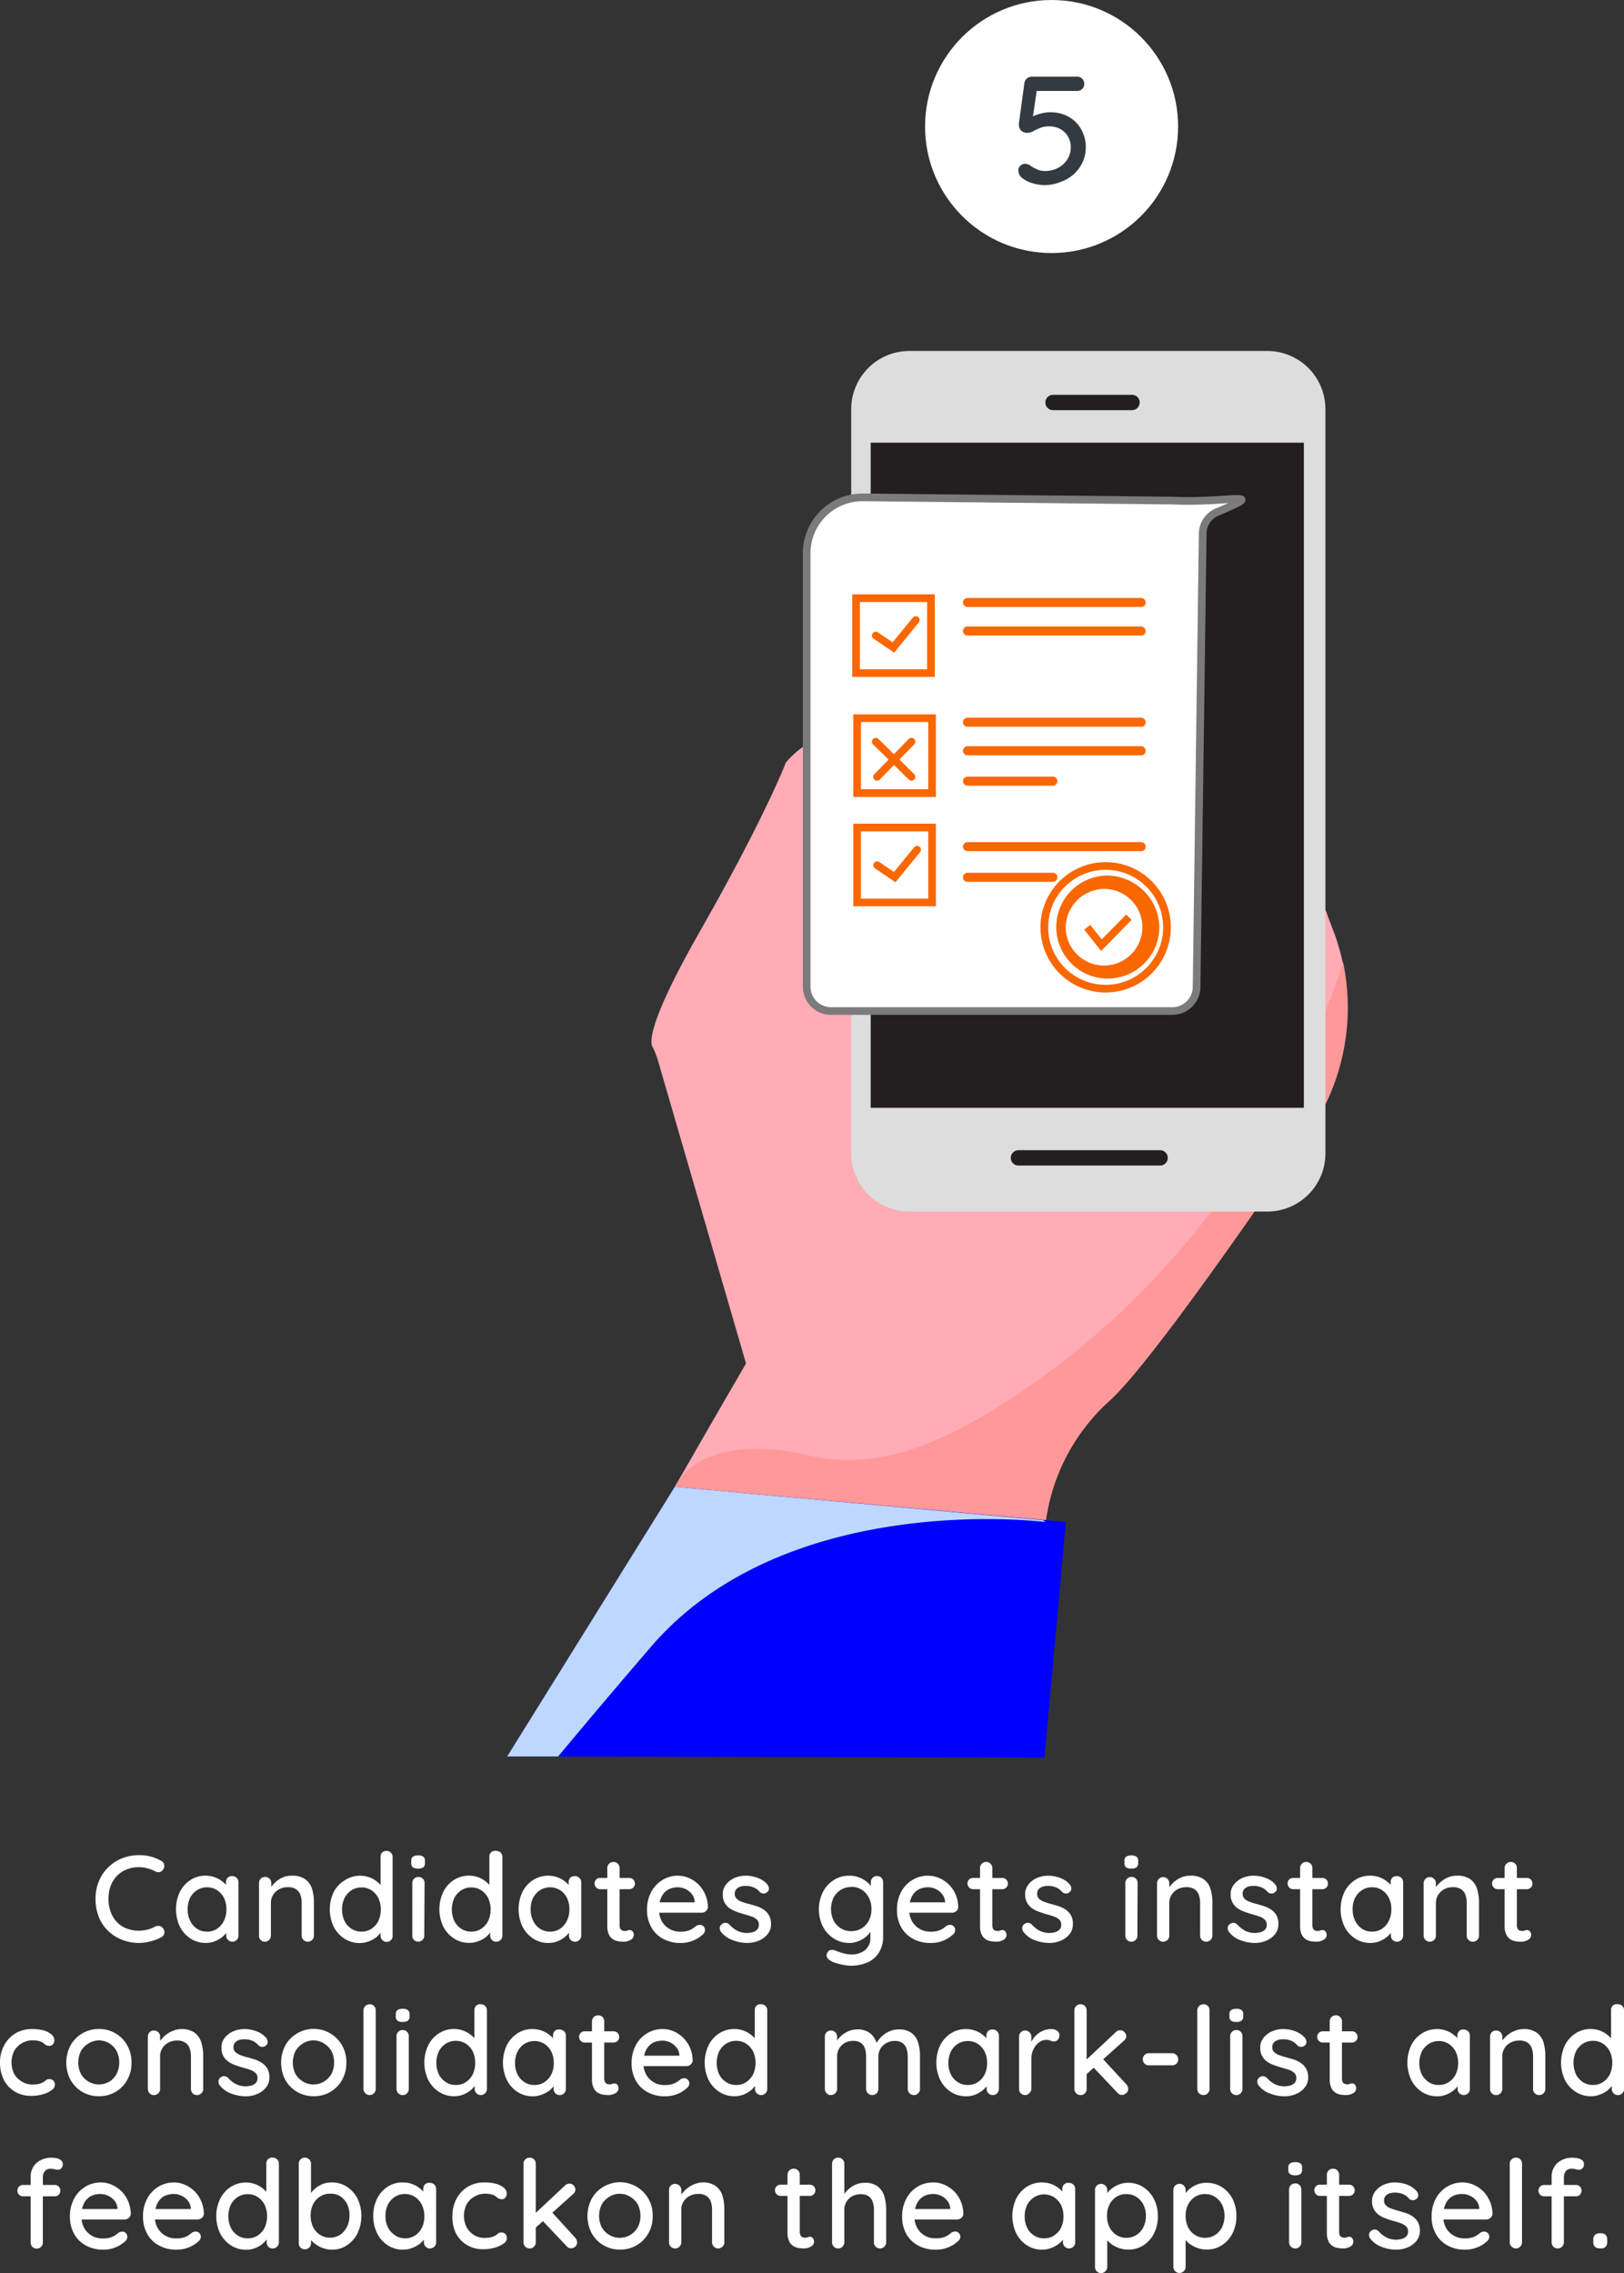 <svg xmlns="http://www.w3.org/2000/svg" viewBox="0 0 211.79 296.42"><rect x="0" y="0" width="211.79" height="296.42" fill="#333333" stroke="none"/><defs><style>.cls-1{fill:#ffacb6;}.cls-2{fill:#ff9898;}.cls-3{fill:#ddd;}.cls-4{fill:#231f20;}.cls-12,.cls-5{fill:#fff;}.cls-5{stroke:#7c7b7c;}.cls-5,.cls-7,.cls-8{stroke-miterlimit:10;}.cls-6{fill:#f96701;}.cls-7,.cls-8{fill:none;stroke:#f96701;}.cls-8{stroke-linecap:round;}.cls-9{fill:blue;}.cls-10{fill:#bed7ff;}.cls-11{isolation:isolate;}.cls-13{fill:#333a41;}</style></defs><g id="Layer_2" data-name="Layer 2"><g id="Layer_9" data-name="Layer 9"><g id="point_5" data-name="point 5"><g id="illustration_5" data-name="illustration 5"><path id="Path_1222" data-name="Path 1222" class="cls-1" d="M170.76,147.61c-8.83,12.94-21.6,31.2-26.26,35.23a25.9,25.9,0,0,0-8.14,15.65L88,193.9l5.81-10.09,3.48-6L85.79,138.25a10.88,10.88,0,0,0-.73-1.81c-.34-.76-.2-3.72,6.23-15,8.59-15.1,11.2-22,11.2-22s8.28-10.08,6.26,8.39,64.14,10.88,64.14,10.88.38,1.08,1,2.68a27.93,27.93,0,0,1,1.21,4.1A28.87,28.87,0,0,1,170.76,147.61Z"/><path id="Path_1223" data-name="Path 1223" class="cls-2" d="M170.77,147.61c-8.84,12.94-21.6,31.2-26.26,35.23a25.8,25.8,0,0,0-8.14,15.65L88,193.9l.1-.17c3.1-5.36,11.06-5.43,17.08-4,8.94,2.16,17.39-1,28.49-8.55,28.45-19.52,38.95-47.65,41.49-55.69A28.82,28.82,0,0,1,170.77,147.61Z"/><path id="Path_1224" data-name="Path 1224" class="cls-3" d="M165.3,158H118.56a7.59,7.59,0,0,1-7.55-7.55V53.32a7.59,7.59,0,0,1,7.55-7.55h46.75a7.58,7.58,0,0,1,7.54,7.55v97.14A7.58,7.58,0,0,1,165.3,158Z"/><path id="Path_1225" data-name="Path 1225" class="cls-4" d="M147.63,53.49h-10.3a1,1,0,0,1-1-1h0a1,1,0,0,1,1-1h10.3a1,1,0,0,1,1,1h0a1,1,0,0,1-1,1Z"/><path id="Path_1226" data-name="Path 1226" class="cls-4" d="M151.29,152H132.82a1,1,0,0,1-1-1h0a1,1,0,0,1,1-1h18.47a1,1,0,0,1,1,1h0A1,1,0,0,1,151.29,152Z"/><rect id="Rectangle_795" data-name="Rectangle 795" class="cls-4" x="113.55" y="57.73" width="56.49" height="86.74"/><path id="Path_1227" data-name="Path 1227" class="cls-5" d="M152.89,131.85H108.37a3.18,3.18,0,0,1-3.17-3.16V72.13a7.29,7.29,0,0,1,7.27-7.27l40.38.42c7.34.35,12.8-1.43,5.88,1.5a3.08,3.08,0,0,0-1.88,2.68l-.8,59.23A3.17,3.17,0,0,1,152.89,131.85Z"/><g id="Group_250" data-name="Group 250"><path id="Path_1228" data-name="Path 1228" class="cls-6" d="M144.19,115.92a5,5,0,1,1-5.21,5,5.09,5.09,0,0,1,5.21-5m0-1.74a6.72,6.72,0,1,0,7,6.72A6.87,6.87,0,0,0,144.19,114.18Z"/></g><circle id="Ellipse_99" data-name="Ellipse 99" class="cls-7" cx="144.19" cy="120.93" r="8"/><rect id="Rectangle_796" data-name="Rectangle 796" class="cls-7" x="111.64" y="78.01" width="9.77" height="9.77"/><path id="Path_1229" data-name="Path 1229" class="cls-6" d="M148.82,79.16H126.18a.61.61,0,0,1-.6-.59h0a.6.6,0,0,1,.6-.59h22.64a.6.6,0,0,1,.59.59h0a.57.57,0,0,1-.54.59Z"/><path id="Path_1230" data-name="Path 1230" class="cls-6" d="M148.82,82.88H126.18a.61.61,0,0,1-.6-.59h0a.61.61,0,0,1,.6-.59h22.64a.61.61,0,0,1,.59.59h0a.57.57,0,0,1-.54.59Z"/><path id="Path_1231" data-name="Path 1231" class="cls-6" d="M148.82,94.77H126.18a.6.6,0,0,1-.6-.59h0a.61.61,0,0,1,.6-.59h22.64a.61.61,0,0,1,.59.59h0a.56.56,0,0,1-.54.59A0,0,0,0,1,148.82,94.77Z"/><path id="Path_1232" data-name="Path 1232" class="cls-6" d="M148.82,98.5H126.18a.61.61,0,0,1-.6-.59h0a.62.62,0,0,1,.6-.6h22.64a.61.61,0,0,1,.59.6h0a.57.57,0,0,1-.54.59Z"/><path id="Path_1233" data-name="Path 1233" class="cls-6" d="M137.31,102.46H126.18a.61.61,0,0,1-.6-.59h0a.61.61,0,0,1,.6-.59h11.13a.61.61,0,0,1,.59.59h0a.59.59,0,0,1-.58.59Z"/><path id="Path_1234" data-name="Path 1234" class="cls-6" d="M148.82,111H126.18a.61.61,0,0,1-.6-.59h0a.61.61,0,0,1,.6-.59h22.64a.61.61,0,0,1,.59.59h0a.57.57,0,0,1-.54.59Z"/><path id="Path_1235" data-name="Path 1235" class="cls-6" d="M137.31,115H126.18a.61.61,0,0,1-.6-.59h0a.6.6,0,0,1,.6-.59h11.13a.6.6,0,0,1,.59.59h0a.6.6,0,0,1-.58.59Z"/><path id="Path_1236" data-name="Path 1236" class="cls-8" d="M114.21,82.88l2.3,1.56,2.92-3.58"/><path id="Path_1237" data-name="Path 1237" class="cls-7" d="M141.79,120.93l1.85,2.33,3.58-3.65"/><path id="Path_1238" data-name="Path 1238" class="cls-9" d="M139,198.49l-2.79,30.71-63.4-.14H66.14L88,193.9l48,4.31Z"/><rect id="Rectangle_797" data-name="Rectangle 797" class="cls-7" x="111.78" y="93.66" width="9.77" height="9.77"/><rect id="Rectangle_798" data-name="Rectangle 798" class="cls-7" x="111.78" y="107.92" width="9.77" height="9.77"/><path id="Path_1239" data-name="Path 1239" class="cls-8" d="M114.39,112.83l2.29,1.56,2.92-3.58"/><line id="Line_72" data-name="Line 72" class="cls-8" x1="114.21" y1="96.72" x2="118.87" y2="101.31"/><line id="Line_73" data-name="Line 73" class="cls-8" x1="118.87" y1="96.72" x2="114.38" y2="101.31"/><path id="Path_1240" data-name="Path 1240" class="cls-10" d="M136.33,198.49s-33.67-4.35-51.41,16.24c-4.59,5.33-8.66,10.16-12.13,14.33H66.14L88,193.9,136,198.25A1.83,1.83,0,0,1,136.33,198.49Z"/></g><g id="Candidates_gets_instant_consolidated_mark-list_and_feedbackon_the_app_itself." data-name="Candidates gets instant consolidated mark-list and feedbackon the app itself." class="cls-11"><g class="cls-11"><path class="cls-12" d="M21,242.66a.67.67,0,0,1,.41.54.82.82,0,0,1-.18.67.64.64,0,0,1-.46.27.83.83,0,0,1-.55-.11,4.85,4.85,0,0,0-1-.38,3.81,3.81,0,0,0-1.08-.15,4.24,4.24,0,0,0-1.64.3,3.55,3.55,0,0,0-1.26.85,3.86,3.86,0,0,0-.81,1.3,4.91,4.91,0,0,0-.28,1.67,4.71,4.71,0,0,0,.31,1.78,3.69,3.69,0,0,0,.84,1.31,3.2,3.2,0,0,0,1.26.8,4.48,4.48,0,0,0,1.58.27,4.73,4.73,0,0,0,1.06-.13,4.18,4.18,0,0,0,1-.39,1,1,0,0,1,.57-.1.68.68,0,0,1,.46.28.79.79,0,0,1,.2.68.76.76,0,0,1-.41.52,4.67,4.67,0,0,1-.88.38,6.74,6.74,0,0,1-1,.26,5.56,5.56,0,0,1-1,.1A6.06,6.06,0,0,1,16,253a5.43,5.43,0,0,1-1.82-1.12,5,5,0,0,1-1.26-1.81,6.24,6.24,0,0,1-.46-2.44,5.83,5.83,0,0,1,.43-2.28,5.12,5.12,0,0,1,1.2-1.81,5.58,5.58,0,0,1,1.81-1.19,6,6,0,0,1,2.28-.42,5.69,5.69,0,0,1,1.49.19A5.39,5.39,0,0,1,21,242.66Z"/><path class="cls-12" d="M30.3,244.67a.79.79,0,0,1,.8.82v6.91a.76.76,0,0,1-.23.58.8.8,0,0,1-1.14,0,.8.8,0,0,1-.23-.58v-1.15l.32.05a1.16,1.16,0,0,1-.23.64,3,3,0,0,1-.63.68,3.73,3.73,0,0,1-.94.54,3.29,3.29,0,0,1-1.17.22,3.59,3.59,0,0,1-2-.57,4,4,0,0,1-1.39-1.56,5.31,5.31,0,0,1,0-4.54,3.91,3.91,0,0,1,1.39-1.54,3.44,3.44,0,0,1,1.94-.56,3.49,3.49,0,0,1,1.27.22,3.62,3.62,0,0,1,1,.58,2.87,2.87,0,0,1,.67.74,1.43,1.43,0,0,1,.24.75l-.5,0v-1.45a.82.82,0,0,1,.23-.58A.75.75,0,0,1,30.3,244.67ZM27,251.9a2.27,2.27,0,0,0,1.32-.38,2.62,2.62,0,0,0,.89-1.05,3.38,3.38,0,0,0,.32-1.48,3.43,3.43,0,0,0-.32-1.49,2.73,2.73,0,0,0-.89-1,2.47,2.47,0,0,0-2.63,0,2.6,2.6,0,0,0-.9,1,3.43,3.43,0,0,0-.32,1.49,3.38,3.38,0,0,0,.32,1.48,2.55,2.55,0,0,0,.89,1.05A2.27,2.27,0,0,0,27,251.9Z"/><path class="cls-12" d="M38.06,244.61a2.88,2.88,0,0,1,1.76.47,2.48,2.48,0,0,1,.88,1.26,6.11,6.11,0,0,1,.24,1.77v4.29a.76.76,0,0,1-.23.58.8.8,0,0,1-1.14,0,.8.8,0,0,1-.23-.58v-4.27a3,3,0,0,0-.16-1,1.45,1.45,0,0,0-.55-.74,1.83,1.83,0,0,0-1.09-.28,2.29,2.29,0,0,0-1.16.28,2,2,0,0,0-.77.74,1.87,1.87,0,0,0-.28,1v4.27a.8.8,0,0,1-.23.58.78.78,0,0,1-.57.24A.75.75,0,0,1,34,253a.79.79,0,0,1-.22-.58v-6.78A.82.82,0,0,1,34,245a.78.78,0,0,1,.58-.23.81.81,0,0,1,.57.23.82.82,0,0,1,.23.59v.89l-.29.16a2.19,2.19,0,0,1,.39-.71,3.93,3.93,0,0,1,.68-.67,3.58,3.58,0,0,1,.9-.5A3,3,0,0,1,38.06,244.61Z"/><path class="cls-12" d="M50.4,241.38a.77.77,0,0,1,.8.81V252.4A.8.8,0,0,1,51,253a.78.78,0,0,1-.57.24.77.77,0,0,1-.58-.24.79.79,0,0,1-.22-.58v-1.15h.32a1.25,1.25,0,0,1-.23.65,3.66,3.66,0,0,1-.63.7,3.53,3.53,0,0,1-1,.55,3.2,3.2,0,0,1-1.17.22,3.57,3.57,0,0,1-2-.57,4,4,0,0,1-1.4-1.55,5.28,5.28,0,0,1,0-4.53A3.93,3.93,0,0,1,45,245.18a3.64,3.64,0,0,1,3.2-.35,3.62,3.62,0,0,1,1,.58,3.11,3.11,0,0,1,.68.74,1.45,1.45,0,0,1,.25.75l-.5,0v-4.75a.79.79,0,0,1,.22-.58A.76.76,0,0,1,50.4,241.38ZM47.14,251.9a2.27,2.27,0,0,0,1.32-.38,2.64,2.64,0,0,0,.88-1,3.63,3.63,0,0,0,0-3,2.71,2.71,0,0,0-.88-1,2.35,2.35,0,0,0-1.32-.38,2.4,2.4,0,0,0-1.32.38,2.65,2.65,0,0,0-.89,1,3.63,3.63,0,0,0,0,3,2.58,2.58,0,0,0,.89,1A2.32,2.32,0,0,0,47.14,251.9Z"/><path class="cls-12" d="M54.51,243.68a1.08,1.08,0,0,1-.67-.17.68.68,0,0,1-.21-.57v-.25a.63.63,0,0,1,.23-.56,1.1,1.1,0,0,1,.67-.16,1.06,1.06,0,0,1,.69.17.68.68,0,0,1,.2.55v.25a.69.69,0,0,1-.21.58A1.19,1.19,0,0,1,54.51,243.68Zm.82,8.72a.8.8,0,0,1-.23.58A.8.8,0,0,1,54,253a.76.76,0,0,1-.23-.58v-6.85A.76.76,0,0,1,54,245a.82.82,0,0,1,1.14,0,.8.8,0,0,1,.23.58Z"/><path class="cls-12" d="M64.72,241.38a.77.77,0,0,1,.8.81V252.4a.8.8,0,0,1-.23.58.78.78,0,0,1-.57.24.75.75,0,0,1-.58-.24.79.79,0,0,1-.22-.58v-1.15h.32a1.25,1.25,0,0,1-.23.65,3.66,3.66,0,0,1-.63.7,3.53,3.53,0,0,1-1,.55,3.2,3.2,0,0,1-1.17.22,3.57,3.57,0,0,1-2-.57,4,4,0,0,1-1.4-1.55,5.28,5.28,0,0,1,0-4.53,3.93,3.93,0,0,1,1.38-1.55,3.64,3.64,0,0,1,3.2-.35,3.62,3.62,0,0,1,1,.58,3.34,3.34,0,0,1,.68.74,1.45,1.45,0,0,1,.25.75l-.5,0v-4.75a.79.79,0,0,1,.22-.58A.75.75,0,0,1,64.72,241.38ZM61.46,251.9a2.22,2.22,0,0,0,1.31-.38,2.58,2.58,0,0,0,.89-1,3.63,3.63,0,0,0,0-3,2.65,2.65,0,0,0-.89-1,2.29,2.29,0,0,0-1.31-.38,2.37,2.37,0,0,0-1.32.38,2.65,2.65,0,0,0-.89,1,3.63,3.63,0,0,0,0,3,2.58,2.58,0,0,0,.89,1A2.3,2.3,0,0,0,61.46,251.9Z"/><path class="cls-12" d="M75,244.67a.77.77,0,0,1,.56.23.79.79,0,0,1,.24.59v6.91a.77.77,0,0,1-.24.58.74.74,0,0,1-.56.24.75.75,0,0,1-.58-.24.79.79,0,0,1-.22-.58v-1.15l.32.05a1.19,1.19,0,0,1-.24.64,3,3,0,0,1-.63.68,3.73,3.73,0,0,1-.94.54,3.24,3.24,0,0,1-1.17.22,3.53,3.53,0,0,1-2-.57,4,4,0,0,1-1.4-1.56,5.31,5.31,0,0,1,0-4.54,4,4,0,0,1,1.39-1.54,3.69,3.69,0,0,1,3.21-.34,3.62,3.62,0,0,1,1,.58,2.87,2.87,0,0,1,.67.74,1.43,1.43,0,0,1,.24.75l-.49,0v-1.45a.81.81,0,0,1,.22-.58A.75.75,0,0,1,75,244.67Zm-3.27,7.23a2.27,2.27,0,0,0,1.32-.38,2.55,2.55,0,0,0,.89-1.05,3.38,3.38,0,0,0,.32-1.48,3.43,3.43,0,0,0-.32-1.49,2.65,2.65,0,0,0-.89-1,2.47,2.47,0,0,0-2.63,0,2.76,2.76,0,0,0-.9,1,3.43,3.43,0,0,0-.32,1.49,3.38,3.38,0,0,0,.32,1.48,2.62,2.62,0,0,0,.89,1.05A2.27,2.27,0,0,0,71.71,251.9Z"/><path class="cls-12" d="M78.29,244.9h3.76a.72.72,0,0,1,.53.21.72.72,0,0,1,.22.54.67.67,0,0,1-.22.51.72.72,0,0,1-.53.21H78.29a.73.73,0,0,1-.75-.74.72.72,0,0,1,.21-.53A.74.74,0,0,1,78.29,244.9ZM80,242.82a.74.74,0,0,1,.57.23.8.8,0,0,1,.23.58v7.43a1,1,0,0,0,.09.46.52.52,0,0,0,.27.24,1,1,0,0,0,.34.06.75.75,0,0,0,.31-.06.81.81,0,0,1,.33-.06.44.44,0,0,1,.35.17.68.68,0,0,1,.16.48.72.72,0,0,1-.41.63,1.78,1.78,0,0,1-.9.24,5.58,5.58,0,0,1-.64-.05,1.93,1.93,0,0,1-.71-.24,1.5,1.5,0,0,1-.57-.62,2.58,2.58,0,0,1-.22-1.19v-7.49a.76.76,0,0,1,.23-.58A.74.74,0,0,1,80,242.82Z"/><path class="cls-12" d="M88.74,253.38a4.61,4.61,0,0,1-2.3-.56,3.77,3.77,0,0,1-1.52-1.52,4.44,4.44,0,0,1-.54-2.21,4.8,4.8,0,0,1,.57-2.41,4.09,4.09,0,0,1,1.49-1.54,3.85,3.85,0,0,1,1.94-.53,3.57,3.57,0,0,1,1.48.31,4.09,4.09,0,0,1,1.26.86,4.28,4.28,0,0,1,1.2,2.92.72.72,0,0,1-.26.53.81.81,0,0,1-.56.21H85.3l-.39-1.36h6l-.31.29V248a1.83,1.83,0,0,0-.38-1,2.26,2.26,0,0,0-.82-.65,2.32,2.32,0,0,0-1-.23,2.82,2.82,0,0,0-.92.15,2,2,0,0,0-.79.49,2.53,2.53,0,0,0-.54.88,3.91,3.91,0,0,0-.21,1.37,3.05,3.05,0,0,0,.37,1.54,2.6,2.6,0,0,0,1,1,2.74,2.74,0,0,0,1.39.36,3.21,3.21,0,0,0,1-.12,2.24,2.24,0,0,0,.64-.29c.17-.12.32-.23.45-.34a1,1,0,0,1,.48-.14.62.62,0,0,1,.48.2.64.64,0,0,1,.19.47.82.82,0,0,1-.35.64,4.05,4.05,0,0,1-1.19.74A4.14,4.14,0,0,1,88.74,253.38Z"/><path class="cls-12" d="M94,251.9a.83.83,0,0,1-.13-.52.66.66,0,0,1,.34-.5.68.68,0,0,1,.47-.12.78.78,0,0,1,.47.25,3.67,3.67,0,0,0,1,.78,2.91,2.91,0,0,0,1.34.29,4.07,4.07,0,0,0,.66-.1,1.34,1.34,0,0,0,.57-.32.92.92,0,0,0,.24-.68.83.83,0,0,0-.25-.64,2,2,0,0,0-.68-.4c-.27-.1-.57-.19-.89-.28s-.69-.2-1-.32a3.89,3.89,0,0,1-.94-.45,2.27,2.27,0,0,1-.68-.73,2.11,2.11,0,0,1-.26-1.1,2,2,0,0,1,.42-1.3,2.84,2.84,0,0,1,1.1-.85,3.66,3.66,0,0,1,1.48-.3,4.3,4.3,0,0,1,1,.12,4.09,4.09,0,0,1,1,.37,2.73,2.73,0,0,1,.83.68.92.92,0,0,1,.19.49.58.58,0,0,1-.27.51.61.61,0,0,1-.46.15.7.7,0,0,1-.45-.18,2.14,2.14,0,0,0-.78-.6,2.72,2.72,0,0,0-1.09-.21,2.37,2.37,0,0,0-.63.08,1.16,1.16,0,0,0-.55.32.87.87,0,0,0-.23.65.81.81,0,0,0,.27.64,1.9,1.9,0,0,0,.69.4,9,9,0,0,0,1,.29c.33.09.65.19,1,.3a3.67,3.67,0,0,1,.88.46,2.34,2.34,0,0,1,.64.72,2.28,2.28,0,0,1,.25,1.11,2,2,0,0,1-.46,1.34,2.86,2.86,0,0,1-1.15.84,3.85,3.85,0,0,1-1.47.29,5.25,5.25,0,0,1-1.81-.33A3.35,3.35,0,0,1,94,251.9Z"/><path class="cls-12" d="M110.77,244.61a3.4,3.4,0,0,1,1.26.22,3.58,3.58,0,0,1,1,.57,3.38,3.38,0,0,1,.67.71,1.34,1.34,0,0,1,.24.64l-.37,0v-1.28a.81.81,0,0,1,.22-.58.75.75,0,0,1,.58-.24.78.78,0,0,1,.57.23.82.82,0,0,1,.23.59v7a3.85,3.85,0,0,1-.58,2.22,3.37,3.37,0,0,1-1.53,1.26,5.43,5.43,0,0,1-2.08.4,5.13,5.13,0,0,1-1-.11,8.11,8.11,0,0,1-1-.25,2.11,2.11,0,0,1-.63-.28,1,1,0,0,1-.49-.45.54.54,0,0,1,0-.51.69.69,0,0,1,.41-.44,1.08,1.08,0,0,1,.63.05l.5.18a7.54,7.54,0,0,0,.75.23,3.15,3.15,0,0,0,.78.1,2.75,2.75,0,0,0,1.93-.59,2.07,2.07,0,0,0,.65-1.61V251.3l.19.11a1.5,1.5,0,0,1-.3.68,3.06,3.06,0,0,1-.66.63,3.72,3.72,0,0,1-.91.47,3.23,3.23,0,0,1-1.08.19,3.71,3.71,0,0,1-2-.57,4.11,4.11,0,0,1-1.43-1.55,5.1,5.1,0,0,1,0-4.53,4,4,0,0,1,1.41-1.55A3.65,3.65,0,0,1,110.77,244.61Zm.24,1.47a2.54,2.54,0,0,0-1.37.38,2.67,2.67,0,0,0-.93,1,3.53,3.53,0,0,0,0,3,2.6,2.6,0,0,0,.93,1,2.46,2.46,0,0,0,1.37.38,2.49,2.49,0,0,0,1.37-.37,2.54,2.54,0,0,0,.93-1,3.22,3.22,0,0,0,.34-1.5,3.17,3.17,0,0,0-.34-1.49,2.5,2.5,0,0,0-2.3-1.42Z"/><path class="cls-12" d="M121.33,253.38a4.61,4.61,0,0,1-2.3-.56,3.83,3.83,0,0,1-1.52-1.52,4.43,4.43,0,0,1-.53-2.21,4.8,4.8,0,0,1,.56-2.41,4.09,4.09,0,0,1,1.49-1.54,3.86,3.86,0,0,1,2-.53,3.64,3.64,0,0,1,1.48.31,4.16,4.16,0,0,1,1.25.86,4.16,4.16,0,0,1,1.2,2.92.71.71,0,0,1-.25.53.83.83,0,0,1-.56.21h-6.21l-.39-1.36h6l-.3.29V248a1.84,1.84,0,0,0-.39-1,2.26,2.26,0,0,0-.82-.65,2.31,2.31,0,0,0-1-.23,2.92,2.92,0,0,0-.93.15,2,2,0,0,0-.79.49,2.53,2.53,0,0,0-.54.88,3.91,3.91,0,0,0-.21,1.37,3.05,3.05,0,0,0,.37,1.54,2.67,2.67,0,0,0,1,1,2.74,2.74,0,0,0,1.39.36,3.21,3.21,0,0,0,1-.12,2.24,2.24,0,0,0,.64-.29c.17-.12.32-.23.45-.34a1,1,0,0,1,.48-.14.62.62,0,0,1,.48.2.64.64,0,0,1,.19.47.8.8,0,0,1-.35.64,3.92,3.92,0,0,1-1.19.74A4.14,4.14,0,0,1,121.33,253.38Z"/><path class="cls-12" d="M126.93,244.9h3.76a.72.72,0,0,1,.53.21.72.72,0,0,1,.22.54.67.67,0,0,1-.22.51.72.72,0,0,1-.53.21h-3.76a.72.72,0,0,1-.54-.22.74.74,0,0,1,0-1.05A.74.74,0,0,1,126.93,244.9Zm1.68-2.08a.74.74,0,0,1,.57.23.8.8,0,0,1,.23.58v7.43a1,1,0,0,0,.09.46.48.48,0,0,0,.27.24,1,1,0,0,0,.34.06.75.75,0,0,0,.31-.06.81.81,0,0,1,.33-.06.44.44,0,0,1,.35.17.68.68,0,0,1,.16.48.72.72,0,0,1-.41.63,1.78,1.78,0,0,1-.9.24,5.58,5.58,0,0,1-.64-.05,1.93,1.93,0,0,1-.71-.24,1.5,1.5,0,0,1-.57-.62,2.58,2.58,0,0,1-.22-1.19v-7.49a.76.76,0,0,1,.23-.58A.74.74,0,0,1,128.61,242.82Z"/><path class="cls-12" d="M133.44,251.9a.83.83,0,0,1-.13-.52.64.64,0,0,1,.34-.5.67.67,0,0,1,.47-.12.81.81,0,0,1,.47.25,3.52,3.52,0,0,0,1,.78,2.88,2.88,0,0,0,1.34.29,3.8,3.8,0,0,0,.65-.1,1.32,1.32,0,0,0,.58-.32.92.92,0,0,0,.24-.68.84.84,0,0,0-.26-.64,1.89,1.89,0,0,0-.67-.4c-.28-.1-.58-.19-.9-.28s-.68-.2-1-.32a3.82,3.82,0,0,1-.93-.45,2.16,2.16,0,0,1-.68-.73,2.11,2.11,0,0,1-.27-1.1,2,2,0,0,1,.43-1.3,2.84,2.84,0,0,1,1.1-.85,3.63,3.63,0,0,1,1.48-.3,4.3,4.3,0,0,1,1,.12,4.09,4.09,0,0,1,1,.37,2.73,2.73,0,0,1,.83.68.84.84,0,0,1,.18.49.57.57,0,0,1-.26.51.63.63,0,0,1-.46.15.7.7,0,0,1-.45-.18,2.18,2.18,0,0,0-.79-.6,2.67,2.67,0,0,0-1.08-.21,2.39,2.39,0,0,0-.64.08,1.27,1.27,0,0,0-.55.32.87.87,0,0,0-.22.65.84.84,0,0,0,.26.64,2,2,0,0,0,.7.4,9.53,9.53,0,0,0,.94.29q.5.13,1,.3a3.67,3.67,0,0,1,.88.46,2.34,2.34,0,0,1,.64.72,2.28,2.28,0,0,1,.24,1.11,2.07,2.07,0,0,1-.45,1.34,2.93,2.93,0,0,1-1.15.84,3.89,3.89,0,0,1-1.47.29,5.21,5.21,0,0,1-1.81-.33A3.25,3.25,0,0,1,133.44,251.9Z"/><path class="cls-12" d="M147.52,243.68a1.06,1.06,0,0,1-.67-.17.68.68,0,0,1-.21-.57v-.25a.63.63,0,0,1,.22-.56,1.14,1.14,0,0,1,.67-.16,1.06,1.06,0,0,1,.69.17.65.65,0,0,1,.21.55v.25a.67.67,0,0,1-.22.58A1.13,1.13,0,0,1,147.52,243.68Zm.81,8.72a.79.79,0,0,1-.22.58.75.75,0,0,1-.58.24A.74.74,0,0,1,147,253a.77.77,0,0,1-.24-.58v-6.85A.77.77,0,0,1,147,245a.73.73,0,0,1,.56-.23.75.75,0,0,1,.58.23.79.79,0,0,1,.22.58Z"/><path class="cls-12" d="M155.23,244.61a2.9,2.9,0,0,1,1.76.47,2.41,2.41,0,0,1,.87,1.26,5.78,5.78,0,0,1,.25,1.77v4.29a.8.8,0,0,1-.23.58.78.78,0,0,1-.57.24.77.77,0,0,1-.58-.24.79.79,0,0,1-.22-.58v-4.27a3,3,0,0,0-.16-1,1.51,1.51,0,0,0-.55-.74,1.85,1.85,0,0,0-1.1-.28,2.28,2.28,0,0,0-1.15.28,2.13,2.13,0,0,0-.78.74,2,2,0,0,0-.28,1v4.27a.76.76,0,0,1-.23.58.8.8,0,0,1-1.14,0,.8.8,0,0,1-.23-.58v-6.78a.82.82,0,0,1,.23-.59.8.8,0,0,1,1.37.59v.89l-.28.16a2.19,2.19,0,0,1,.39-.71,3.93,3.93,0,0,1,.68-.67,3.36,3.36,0,0,1,.89-.5A3.11,3.11,0,0,1,155.23,244.61Z"/><path class="cls-12" d="M160.24,251.9a.83.83,0,0,1-.13-.52.64.64,0,0,1,.34-.5.67.67,0,0,1,.47-.12.81.81,0,0,1,.47.25,3.52,3.52,0,0,0,1,.78,2.88,2.88,0,0,0,1.34.29,3.8,3.8,0,0,0,.65-.1,1.32,1.32,0,0,0,.58-.32.92.92,0,0,0,.24-.68.84.84,0,0,0-.26-.64,1.89,1.89,0,0,0-.67-.4c-.28-.1-.58-.19-.9-.28s-.68-.2-1-.32a3.82,3.82,0,0,1-.93-.45,2.16,2.16,0,0,1-.68-.73,2.11,2.11,0,0,1-.27-1.1,2,2,0,0,1,.43-1.3,2.84,2.84,0,0,1,1.1-.85,3.63,3.63,0,0,1,1.48-.3,4.37,4.37,0,0,1,1,.12,4.09,4.09,0,0,1,1,.37,2.73,2.73,0,0,1,.83.68.84.84,0,0,1,.18.49.57.57,0,0,1-.26.51.63.63,0,0,1-.46.15.68.68,0,0,1-.45-.18,2.18,2.18,0,0,0-.79-.6,2.67,2.67,0,0,0-1.08-.21,2.39,2.39,0,0,0-.64.08,1.27,1.27,0,0,0-.55.32.87.87,0,0,0-.22.65.84.84,0,0,0,.26.64,2,2,0,0,0,.7.4,9.53,9.53,0,0,0,.94.29q.49.13,1,.3a3.87,3.87,0,0,1,.88.46,2.34,2.34,0,0,1,.64.72,2.28,2.28,0,0,1,.24,1.11,2.07,2.07,0,0,1-.45,1.34,2.93,2.93,0,0,1-1.15.84,3.89,3.89,0,0,1-1.47.29,5.21,5.21,0,0,1-1.81-.33A3.25,3.25,0,0,1,160.24,251.9Z"/><path class="cls-12" d="M168.67,244.9h3.76a.76.76,0,0,1,.54.21.75.75,0,0,1,.21.54.69.69,0,0,1-.21.51.76.76,0,0,1-.54.21h-3.76a.73.73,0,0,1-.54-.22.76.76,0,0,1,0-1.05A.76.76,0,0,1,168.67,244.9Zm1.68-2.08a.76.76,0,0,1,.58.23.79.79,0,0,1,.22.58v7.43a.9.9,0,0,0,.1.46.47.47,0,0,0,.26.24,1,1,0,0,0,.34.06.79.79,0,0,0,.32-.06.79.79,0,0,1,.32-.06.47.47,0,0,1,.36.17.73.73,0,0,1,.16.48.71.71,0,0,1-.42.63,1.78,1.78,0,0,1-.9.24,5.58,5.58,0,0,1-.64-.05,1.93,1.93,0,0,1-.71-.24,1.5,1.5,0,0,1-.57-.62,2.58,2.58,0,0,1-.22-1.19v-7.49a.8.8,0,0,1,.23-.58A.77.77,0,0,1,170.35,242.82Z"/><path class="cls-12" d="M182.19,244.67a.81.81,0,0,1,.57.23.82.82,0,0,1,.23.59v6.91a.8.8,0,0,1-.23.58.78.78,0,0,1-.57.24.77.77,0,0,1-.58-.24.79.79,0,0,1-.22-.58v-1.15l.32.05a1.25,1.25,0,0,1-.23.64,3.58,3.58,0,0,1-.63.68,3.8,3.8,0,0,1-.95.54,3.2,3.2,0,0,1-1.17.22,3.58,3.58,0,0,1-2-.57,4,4,0,0,1-1.39-1.56,5.31,5.31,0,0,1,0-4.54,4,4,0,0,1,1.38-1.54,3.47,3.47,0,0,1,1.95-.56,3.53,3.53,0,0,1,1.27.22,3.43,3.43,0,0,1,1,.58,2.92,2.92,0,0,1,.68.74,1.43,1.43,0,0,1,.24.75l-.5,0v-1.45a.81.81,0,0,1,.22-.58A.77.77,0,0,1,182.19,244.67Zm-3.26,7.23a2.27,2.27,0,0,0,1.32-.38,2.6,2.6,0,0,0,.88-1.05,3.25,3.25,0,0,0,.32-1.48,3.29,3.29,0,0,0-.32-1.49,2.71,2.71,0,0,0-.88-1,2.35,2.35,0,0,0-1.32-.38,2.4,2.4,0,0,0-1.32.38,2.65,2.65,0,0,0-.89,1,3.29,3.29,0,0,0-.32,1.49,3.25,3.25,0,0,0,.32,1.48,2.55,2.55,0,0,0,.89,1.05A2.23,2.23,0,0,0,178.93,251.9Z"/><path class="cls-12" d="M190,244.61a2.9,2.9,0,0,1,1.76.47,2.41,2.41,0,0,1,.87,1.26,5.78,5.78,0,0,1,.25,1.77v4.29a.8.8,0,0,1-.23.58.78.78,0,0,1-.57.24.77.77,0,0,1-.58-.24.79.79,0,0,1-.22-.58v-4.27a3,3,0,0,0-.16-1,1.51,1.51,0,0,0-.55-.74,1.85,1.85,0,0,0-1.1-.28,2.25,2.25,0,0,0-1.15.28,2.13,2.13,0,0,0-.78.74,2,2,0,0,0-.28,1v4.27a.76.76,0,0,1-.23.58.8.8,0,0,1-1.14,0,.8.8,0,0,1-.23-.58v-6.78a.82.82,0,0,1,.23-.59.8.8,0,0,1,1.37.59v.89l-.28.16a2.19,2.19,0,0,1,.39-.71,3.61,3.61,0,0,1,.68-.67,3.36,3.36,0,0,1,.89-.5A3.11,3.11,0,0,1,190,244.61Z"/><path class="cls-12" d="M195.34,244.9h3.76a.72.72,0,0,1,.75.75.69.69,0,0,1-.21.51.75.75,0,0,1-.54.21h-3.76a.74.74,0,0,1-.53-1.27A.72.72,0,0,1,195.34,244.9Zm1.68-2.08a.75.75,0,0,1,.58.23.79.79,0,0,1,.22.58v7.43a.9.9,0,0,0,.1.46.47.47,0,0,0,.26.24,1,1,0,0,0,.35.06.78.78,0,0,0,.31-.06.81.81,0,0,1,.33-.06.47.47,0,0,1,.35.17.73.73,0,0,1,.16.48.71.71,0,0,1-.42.63,1.75,1.75,0,0,1-.89.24,5.27,5.27,0,0,1-.64-.05,1.92,1.92,0,0,1-.72-.24,1.48,1.48,0,0,1-.56-.62,2.56,2.56,0,0,1-.23-1.19v-7.49a.8.8,0,0,1,.23-.58A.77.77,0,0,1,197,242.82Z"/></g><g class="cls-11"><path class="cls-12" d="M4.18,264.61a5.82,5.82,0,0,1,1.52.18,2.71,2.71,0,0,1,1,.51,1,1,0,0,1,.39.76.87.87,0,0,1-.17.51.56.56,0,0,1-.47.23,1,1,0,0,1-.4-.08,1.73,1.73,0,0,1-.28-.19,1.77,1.77,0,0,0-.32-.23,2.16,2.16,0,0,0-.52-.16,3.58,3.58,0,0,0-.61-.06,2.77,2.77,0,0,0-1.47.38,2.74,2.74,0,0,0-1,1,3.43,3.43,0,0,0,0,3,2.72,2.72,0,0,0,1,1,2.49,2.49,0,0,0,1.4.38,3.5,3.5,0,0,0,.79-.07,2.41,2.41,0,0,0,.52-.18,2.54,2.54,0,0,0,.42-.3.64.64,0,0,1,.46-.15.67.67,0,0,1,.54.22.79.79,0,0,1,.18.53.89.89,0,0,1-.42.68,3.5,3.5,0,0,1-1.13.54,5.43,5.43,0,0,1-1.55.21,4,4,0,0,1-2.17-.58A3.87,3.87,0,0,1,.5,271.23,5,5,0,0,1,0,269a4.73,4.73,0,0,1,.53-2.25A4.08,4.08,0,0,1,2,265.18,4.12,4.12,0,0,1,4.18,264.61Z"/><path class="cls-12" d="M17.15,269a4.41,4.41,0,0,1-.57,2.26,4.11,4.11,0,0,1-1.52,1.55,4.24,4.24,0,0,1-2.16.56,4.29,4.29,0,0,1-2.16-.56,4.21,4.21,0,0,1-1.53-1.55,4.81,4.81,0,0,1,0-4.54,4.14,4.14,0,0,1,1.53-1.55,4.2,4.2,0,0,1,2.16-.57,4.15,4.15,0,0,1,2.16.57,4,4,0,0,1,1.52,1.55A4.44,4.44,0,0,1,17.15,269Zm-1.6,0a3.2,3.2,0,0,0-.35-1.53,2.67,2.67,0,0,0-.95-1,2.57,2.57,0,0,0-2.69,0,2.77,2.77,0,0,0-1,1,3.37,3.37,0,0,0,0,3,2.73,2.73,0,0,0,1,1,2.69,2.69,0,0,0,2.69,0,2.63,2.63,0,0,0,.95-1A3.19,3.19,0,0,0,15.55,269Z"/><path class="cls-12" d="M23.62,264.61a2.92,2.92,0,0,1,1.76.47,2.53,2.53,0,0,1,.87,1.26,6.1,6.1,0,0,1,.25,1.77v4.29a.77.77,0,0,1-.24.58.74.74,0,0,1-.56.24.75.75,0,0,1-.58-.24.79.79,0,0,1-.22-.58v-4.27a3.23,3.23,0,0,0-.16-1,1.53,1.53,0,0,0-.56-.74,1.81,1.81,0,0,0-1.09-.28,2.25,2.25,0,0,0-1.15.28,2.06,2.06,0,0,0-.78.74,1.87,1.87,0,0,0-.28,1v4.27a.8.8,0,0,1-.23.58.78.78,0,0,1-.57.24.75.75,0,0,1-.58-.24.79.79,0,0,1-.22-.58v-6.78a.82.82,0,0,1,.22-.59.78.78,0,0,1,.58-.23.81.81,0,0,1,.57.23.82.82,0,0,1,.23.59v.89l-.29.16A2.65,2.65,0,0,1,21,266a4.32,4.32,0,0,1,.68-.67,3.58,3.58,0,0,1,.9-.5A3.06,3.06,0,0,1,23.62,264.61Z"/><path class="cls-12" d="M28.62,271.9a.89.89,0,0,1-.12-.52.65.65,0,0,1,.33-.5.68.68,0,0,1,.47-.12.8.8,0,0,1,.48.25,3.39,3.39,0,0,0,1,.78,2.84,2.84,0,0,0,1.33.29,3.91,3.91,0,0,0,.66-.1,1.34,1.34,0,0,0,.57-.32.92.92,0,0,0,.24-.68.83.83,0,0,0-.25-.64,2,2,0,0,0-.67-.4c-.28-.1-.58-.19-.9-.28s-.69-.2-1-.32a3.89,3.89,0,0,1-.94-.45,2.27,2.27,0,0,1-.68-.73,2.21,2.21,0,0,1-.26-1.1,2,2,0,0,1,.42-1.3,2.8,2.8,0,0,1,1.11-.85,3.59,3.59,0,0,1,1.48-.3,4.22,4.22,0,0,1,1,.12,4.09,4.09,0,0,1,1,.37,2.89,2.89,0,0,1,.84.68,1,1,0,0,1,.18.49.57.57,0,0,1-.26.51.65.65,0,0,1-.47.15.7.7,0,0,1-.45-.18,2.14,2.14,0,0,0-.78-.6,2.68,2.68,0,0,0-1.09-.21,2.37,2.37,0,0,0-.63.08,1.22,1.22,0,0,0-.55.32.87.87,0,0,0-.23.65.81.81,0,0,0,.27.64,2,2,0,0,0,.69.4,9.75,9.75,0,0,0,.95.29c.33.09.66.19,1,.3a3.5,3.5,0,0,1,.88.46,2.22,2.22,0,0,1,.64.72,2.17,2.17,0,0,1,.25,1.11,2,2,0,0,1-.46,1.34,2.8,2.8,0,0,1-1.15.84,3.8,3.8,0,0,1-1.46.29,5.27,5.27,0,0,1-1.82-.33A3.35,3.35,0,0,1,28.62,271.9Z"/><path class="cls-12" d="M45.17,269a4.41,4.41,0,0,1-.57,2.26,4.15,4.15,0,0,1-3.69,2.11,4.26,4.26,0,0,1-2.15-.56,4.17,4.17,0,0,1-1.54-1.55,4.88,4.88,0,0,1,0-4.54,4.09,4.09,0,0,1,1.54-1.55,4.25,4.25,0,0,1,5.84,1.55A4.44,4.44,0,0,1,45.17,269Zm-1.6,0a3.2,3.2,0,0,0-.35-1.53,2.77,2.77,0,0,0-1-1,2.5,2.5,0,0,0-1.35-.38,2.46,2.46,0,0,0-1.33.38,2.77,2.77,0,0,0-1,1,3.37,3.37,0,0,0,0,3,2.73,2.73,0,0,0,1,1,2.53,2.53,0,0,0,1.33.36,2.57,2.57,0,0,0,1.35-.36,2.73,2.73,0,0,0,1-1A3.19,3.19,0,0,0,43.57,269Z"/><path class="cls-12" d="M49,272.4a.76.76,0,0,1-.23.58.79.79,0,0,1-1.13,0,.77.77,0,0,1-.24-.58V262.19a.77.77,0,0,1,.24-.58.79.79,0,0,1,.58-.23.74.74,0,0,1,.57.23.83.83,0,0,1,.21.58Z"/><path class="cls-12" d="M52.5,263.68a1.11,1.11,0,0,1-.68-.17.68.68,0,0,1-.2-.57v-.25a.63.63,0,0,1,.22-.56,1.12,1.12,0,0,1,.67-.16,1.06,1.06,0,0,1,.69.17.65.65,0,0,1,.21.55v.25a.67.67,0,0,1-.22.58A1.13,1.13,0,0,1,52.5,263.68Zm.81,8.72a.79.79,0,0,1-.22.58.75.75,0,0,1-.58.24.78.78,0,0,1-.57-.24.8.8,0,0,1-.23-.58v-6.85a.8.8,0,0,1,.23-.58.77.77,0,0,1,.57-.23.75.75,0,0,1,.58.23.79.79,0,0,1,.22.58Z"/><path class="cls-12" d="M62.7,261.38a.77.77,0,0,1,.8.81V272.4a.76.76,0,0,1-.23.58.8.8,0,0,1-1.14,0,.8.8,0,0,1-.23-.58v-1.15h.32a1.17,1.17,0,0,1-.23.65,3.09,3.09,0,0,1-.63.7,3.47,3.47,0,0,1-.94.55,3.29,3.29,0,0,1-1.17.22,3.58,3.58,0,0,1-2-.57,4,4,0,0,1-1.4-1.55,5.28,5.28,0,0,1,0-4.53,3.93,3.93,0,0,1,1.38-1.55,3.66,3.66,0,0,1,3.21-.35,3.7,3.7,0,0,1,1,.58,2.92,2.92,0,0,1,.68.74,1.37,1.37,0,0,1,.25.75l-.5,0v-4.75a.8.8,0,0,1,.23-.58A.74.74,0,0,1,62.7,261.38ZM59.44,271.9a2.27,2.27,0,0,0,1.32-.38,2.66,2.66,0,0,0,.89-1,3.63,3.63,0,0,0,0-3,2.73,2.73,0,0,0-.89-1,2.47,2.47,0,0,0-2.63,0,2.6,2.6,0,0,0-.9,1,3.63,3.63,0,0,0,0,3,2.53,2.53,0,0,0,.9,1A2.26,2.26,0,0,0,59.44,271.9Z"/><path class="cls-12" d="M73,264.67a.81.81,0,0,1,.57.23.82.82,0,0,1,.23.59v6.91a.8.8,0,0,1-.23.58.78.78,0,0,1-.57.24.75.75,0,0,1-.58-.24.79.79,0,0,1-.22-.58v-1.15l.32.05a1.25,1.25,0,0,1-.23.64,3.58,3.58,0,0,1-.63.68,3.8,3.8,0,0,1-1,.54,3.2,3.2,0,0,1-1.17.22,3.58,3.58,0,0,1-2-.57,4,4,0,0,1-1.39-1.56,5.31,5.31,0,0,1,0-4.54,4,4,0,0,1,1.38-1.54,3.47,3.47,0,0,1,1.95-.56,3.53,3.53,0,0,1,1.27.22,3.43,3.43,0,0,1,1,.58,2.92,2.92,0,0,1,.68.74,1.43,1.43,0,0,1,.24.75l-.5,0v-1.45a.81.81,0,0,1,.22-.58A.75.75,0,0,1,73,264.67ZM69.7,271.9a2.27,2.27,0,0,0,1.32-.38,2.6,2.6,0,0,0,.88-1,3.25,3.25,0,0,0,.32-1.48,3.29,3.29,0,0,0-.32-1.49,2.71,2.71,0,0,0-.88-1,2.48,2.48,0,0,0-2.64,0,2.65,2.65,0,0,0-.89,1,3.29,3.29,0,0,0-.32,1.49,3.25,3.25,0,0,0,.32,1.48,2.55,2.55,0,0,0,.89,1A2.23,2.23,0,0,0,69.7,271.9Z"/><path class="cls-12" d="M76.27,264.9H80a.76.76,0,0,1,.54.21.75.75,0,0,1,.21.54.69.69,0,0,1-.21.51.76.76,0,0,1-.54.21H76.27a.74.74,0,0,1-.53-1.27A.72.72,0,0,1,76.27,264.9ZM78,262.82a.75.75,0,0,1,.58.23.79.79,0,0,1,.22.58v7.43a.9.9,0,0,0,.1.46.47.47,0,0,0,.26.24,1,1,0,0,0,.35.06.78.78,0,0,0,.31-.06.81.81,0,0,1,.33-.06.47.47,0,0,1,.35.17.73.73,0,0,1,.16.48.71.71,0,0,1-.42.63,1.75,1.75,0,0,1-.89.24,5.27,5.27,0,0,1-.64-.05,1.92,1.92,0,0,1-.72-.24,1.42,1.42,0,0,1-.56-.62,2.56,2.56,0,0,1-.23-1.19v-7.49a.8.8,0,0,1,.23-.58A.77.77,0,0,1,78,262.82Z"/><path class="cls-12" d="M86.72,273.38a4.61,4.61,0,0,1-2.3-.56,3.83,3.83,0,0,1-1.52-1.52,4.54,4.54,0,0,1-.53-2.21,4.8,4.8,0,0,1,.57-2.41,4,4,0,0,1,1.48-1.54,3.89,3.89,0,0,1,2-.53,3.64,3.64,0,0,1,1.48.31A4.1,4.1,0,0,1,90,267.08a4.34,4.34,0,0,1,.33,1.62.71.71,0,0,1-.25.53.83.83,0,0,1-.56.21H83.28l-.38-1.36h6l-.3.29V268a1.76,1.76,0,0,0-.39-1,2.26,2.26,0,0,0-.82-.65,2.31,2.31,0,0,0-1-.23,2.92,2.92,0,0,0-.93.15,1.88,1.88,0,0,0-.78.49,2.41,2.41,0,0,0-.55.88A3.91,3.91,0,0,0,83.9,269a3.16,3.16,0,0,0,.37,1.54,2.66,2.66,0,0,0,2.39,1.37,3.3,3.3,0,0,0,1-.12,2.53,2.53,0,0,0,.64-.29,4.54,4.54,0,0,0,.44-.34,1,1,0,0,1,.48-.14.59.59,0,0,1,.48.2.65.65,0,0,1,.2.47.81.81,0,0,1-.36.64,3.8,3.8,0,0,1-1.19.74A4.14,4.14,0,0,1,86.72,273.38Z"/><path class="cls-12" d="M99.26,261.38a.77.77,0,0,1,.8.81V272.4a.76.76,0,0,1-.23.58.8.8,0,0,1-1.14,0,.8.8,0,0,1-.23-.58v-1.15h.32a1.17,1.17,0,0,1-.23.65,3.09,3.09,0,0,1-.63.7,3.47,3.47,0,0,1-.94.55,3.29,3.29,0,0,1-1.17.22,3.58,3.58,0,0,1-2-.57,4,4,0,0,1-1.4-1.55,5.28,5.28,0,0,1,0-4.53,3.93,3.93,0,0,1,1.38-1.55,3.66,3.66,0,0,1,3.21-.35,3.7,3.7,0,0,1,1,.58,2.92,2.92,0,0,1,.68.74,1.37,1.37,0,0,1,.25.75l-.5,0v-4.75a.8.8,0,0,1,.23-.58A.74.74,0,0,1,99.26,261.38ZM96,271.9a2.27,2.27,0,0,0,1.32-.38,2.66,2.66,0,0,0,.89-1,3.63,3.63,0,0,0,0-3,2.73,2.73,0,0,0-.89-1,2.47,2.47,0,0,0-2.63,0,2.6,2.6,0,0,0-.9,1,3.63,3.63,0,0,0,0,3,2.53,2.53,0,0,0,.9,1A2.26,2.26,0,0,0,96,271.9Z"/><path class="cls-12" d="M111.76,264.66a2.58,2.58,0,0,1,1.82.58,2.83,2.83,0,0,1,.85,1.58l-.26-.08.12-.26a3.29,3.29,0,0,1,.63-.84,3.42,3.42,0,0,1,1-.7,2.83,2.83,0,0,1,1.26-.28,2.68,2.68,0,0,1,1.71.47,2.39,2.39,0,0,1,.85,1.26,6.11,6.11,0,0,1,.24,1.77v4.24a.8.8,0,0,1-.23.58.73.73,0,0,1-.57.24.78.78,0,0,1-.57-.24.8.8,0,0,1-.23-.58v-4.22a3.33,3.33,0,0,0-.15-1,1.43,1.43,0,0,0-.53-.74,1.68,1.68,0,0,0-1-.28,2.13,2.13,0,0,0-1.11.28,2,2,0,0,0-.77.74,2,2,0,0,0-.27,1v4.22a.79.79,0,0,1-.22.58.81.81,0,0,1-1.15,0,.8.8,0,0,1-.23-.58v-4.24a3.31,3.31,0,0,0-.15-1,1.42,1.42,0,0,0-.52-.74,1.69,1.69,0,0,0-1-.27,2.23,2.23,0,0,0-1.11.27,2,2,0,0,0-.74.74,2,2,0,0,0-.26,1v4.24a.77.77,0,0,1-.24.58.8.8,0,0,1-1.14,0,.79.79,0,0,1-.22-.58v-6.78a.82.82,0,0,1,.22-.59.82.82,0,0,1,1.14,0,.79.79,0,0,1,.24.59v.94l-.31.18a2.74,2.74,0,0,1,.37-.72,3.2,3.2,0,0,1,.65-.68,3.69,3.69,0,0,1,.87-.49A2.75,2.75,0,0,1,111.76,264.66Z"/><path class="cls-12" d="M129.47,264.67a.81.81,0,0,1,.57.23.82.82,0,0,1,.23.59v6.91a.8.8,0,0,1-.23.58.78.78,0,0,1-.57.24.77.77,0,0,1-.58-.24.83.83,0,0,1-.22-.58v-1.15l.32.05a1.25,1.25,0,0,1-.23.64,3.58,3.58,0,0,1-.63.68,3.8,3.8,0,0,1-.95.54,3.2,3.2,0,0,1-1.17.22,3.58,3.58,0,0,1-2-.57,4,4,0,0,1-1.39-1.56,5.31,5.31,0,0,1,0-4.54,4,4,0,0,1,1.38-1.54,3.71,3.71,0,0,1,3.22-.34,3.43,3.43,0,0,1,1,.58,2.92,2.92,0,0,1,.68.74,1.43,1.43,0,0,1,.24.75l-.5,0v-1.45a.85.85,0,0,1,.22-.58A.77.77,0,0,1,129.47,264.67Zm-3.26,7.23a2.27,2.27,0,0,0,1.32-.38,2.53,2.53,0,0,0,.88-1,3.25,3.25,0,0,0,.32-1.48,3.29,3.29,0,0,0-.32-1.49,2.63,2.63,0,0,0-.88-1,2.35,2.35,0,0,0-1.32-.38,2.4,2.4,0,0,0-1.32.38,2.65,2.65,0,0,0-.89,1,3.43,3.43,0,0,0-.32,1.49,3.38,3.38,0,0,0,.32,1.48,2.55,2.55,0,0,0,.89,1A2.27,2.27,0,0,0,126.21,271.9Z"/><path class="cls-12" d="M133.69,273.22a.75.75,0,0,1-.57-.24.79.79,0,0,1-.22-.58v-6.78a.82.82,0,0,1,.22-.59.82.82,0,0,1,1.14,0,.79.79,0,0,1,.24.59v1.79l-.17-.69a2.77,2.77,0,0,1,.4-.83,2.67,2.67,0,0,1,.63-.67,2.52,2.52,0,0,1,.82-.45,2.79,2.79,0,0,1,.95-.16,1.16,1.16,0,0,1,.72.22.67.67,0,0,1,.31.56.83.83,0,0,1-.22.63.71.71,0,0,1-.5.2,1,1,0,0,1-.46-.1,1.25,1.25,0,0,0-.53-.1,1.47,1.47,0,0,0-.69.17,2,2,0,0,0-.64.52,2.67,2.67,0,0,0-.46.81,3.11,3.11,0,0,0-.16,1v3.84a.77.77,0,0,1-.24.58A.75.75,0,0,1,133.69,273.22Z"/><path class="cls-12" d="M140.91,273.22a.78.78,0,0,1-.57-.24.8.8,0,0,1-.23-.58V262.19a.8.8,0,0,1,.23-.58.77.77,0,0,1,.57-.23.75.75,0,0,1,.58.23.79.79,0,0,1,.22.58V272.4a.79.79,0,0,1-.22.58A.75.75,0,0,1,140.91,273.22Zm5.22-8.45a.65.65,0,0,1,.52.25.81.81,0,0,1,.23.52.77.77,0,0,1-.31.59l-5,4.48-.07-1.84,4-3.75A.83.83,0,0,1,146.13,264.77Zm.19,8.43a.74.74,0,0,1-.58-.27l-3.2-3.38,1.22-1.12,3.12,3.38a.85.85,0,0,1,.25.61.66.66,0,0,1-.28.56A.83.83,0,0,1,146.32,273.2Z"/><path class="cls-12" d="M149.84,269.34a.77.77,0,0,1-.57-.22.78.78,0,0,1-.23-.58.77.77,0,0,1,.8-.78h3a.81.81,0,0,1,.57.23.79.79,0,0,1,.24.59.72.72,0,0,1-.24.55.84.84,0,0,1-.57.21Z"/><path class="cls-12" d="M157.74,272.4a.76.76,0,0,1-.23.58.75.75,0,0,1-.57.24.78.78,0,0,1-.57-.24.8.8,0,0,1-.23-.58V262.19a.8.8,0,0,1,.82-.81.74.74,0,0,1,.57.23.83.83,0,0,1,.21.58Z"/><path class="cls-12" d="M161.21,263.68a1.08,1.08,0,0,1-.67-.17.68.68,0,0,1-.21-.57v-.25a.63.63,0,0,1,.23-.56,1.12,1.12,0,0,1,.67-.16,1.06,1.06,0,0,1,.69.17.65.65,0,0,1,.21.55v.25a.7.7,0,0,1-.22.58A1.17,1.17,0,0,1,161.21,263.68Zm.82,8.72a.79.79,0,0,1-.22.58.77.77,0,0,1-.58.24.78.78,0,0,1-.57-.24.8.8,0,0,1-.23-.58v-6.85a.8.8,0,0,1,.23-.58.77.77,0,0,1,.57-.23.76.76,0,0,1,.58.23.79.79,0,0,1,.22.58Z"/><path class="cls-12" d="M164.09,271.9a.89.89,0,0,1-.12-.52.65.65,0,0,1,.33-.5.68.68,0,0,1,.47-.12.8.8,0,0,1,.48.25,3.39,3.39,0,0,0,1,.78,2.84,2.84,0,0,0,1.33.29,3.91,3.91,0,0,0,.66-.1,1.34,1.34,0,0,0,.57-.32.92.92,0,0,0,.24-.68.83.83,0,0,0-.25-.64,2,2,0,0,0-.67-.4c-.28-.1-.58-.19-.9-.28s-.69-.2-1-.32a3.89,3.89,0,0,1-.94-.45,2.27,2.27,0,0,1-.68-.73,2.21,2.21,0,0,1-.26-1.1,2,2,0,0,1,.42-1.3,2.8,2.8,0,0,1,1.11-.85,3.59,3.59,0,0,1,1.48-.3,4.22,4.22,0,0,1,1,.12,4.09,4.09,0,0,1,1,.37,2.89,2.89,0,0,1,.84.68,1,1,0,0,1,.18.49.57.57,0,0,1-.26.51.65.65,0,0,1-.47.15.7.7,0,0,1-.45-.18,2.14,2.14,0,0,0-.78-.6,2.68,2.68,0,0,0-1.09-.21,2.37,2.37,0,0,0-.63.08,1.22,1.22,0,0,0-.55.32.87.87,0,0,0-.23.65.81.81,0,0,0,.27.64,2,2,0,0,0,.69.4,9.75,9.75,0,0,0,.95.29c.33.09.66.19,1,.3a3.5,3.5,0,0,1,.88.46,2.22,2.22,0,0,1,.64.72,2.17,2.17,0,0,1,.25,1.11,2,2,0,0,1-.46,1.34,2.8,2.8,0,0,1-1.15.84,3.8,3.8,0,0,1-1.46.29,5.27,5.27,0,0,1-1.82-.33A3.35,3.35,0,0,1,164.09,271.9Z"/><path class="cls-12" d="M172.53,264.9h3.76a.72.72,0,0,1,.53.21.72.72,0,0,1,.22.54.67.67,0,0,1-.22.51.72.72,0,0,1-.53.21h-3.76a.7.7,0,0,1-.54-.22.73.73,0,0,1,.54-1.25Zm1.68-2.08a.74.74,0,0,1,.57.23.8.8,0,0,1,.23.58v7.43a1,1,0,0,0,.09.46.48.48,0,0,0,.27.24,1,1,0,0,0,.34.06.75.75,0,0,0,.31-.06.81.81,0,0,1,.33-.06.44.44,0,0,1,.35.17.68.68,0,0,1,.16.48.72.72,0,0,1-.41.63,1.78,1.78,0,0,1-.9.24,5.58,5.58,0,0,1-.64-.05,1.87,1.87,0,0,1-.71-.24,1.5,1.5,0,0,1-.57-.62,2.58,2.58,0,0,1-.22-1.19v-7.49a.76.76,0,0,1,.23-.58A.74.74,0,0,1,174.21,262.82Z"/><path class="cls-12" d="M190.89,264.67a.79.79,0,0,1,.8.82v6.91a.76.76,0,0,1-.23.58.8.8,0,0,1-1.14,0,.8.8,0,0,1-.23-.58v-1.15l.32.05a1.16,1.16,0,0,1-.23.64,3,3,0,0,1-.63.68,3.73,3.73,0,0,1-.94.54,3.29,3.29,0,0,1-1.17.22,3.59,3.59,0,0,1-2-.57,4,4,0,0,1-1.39-1.56,5.31,5.31,0,0,1,0-4.54,3.91,3.91,0,0,1,1.39-1.54,3.69,3.69,0,0,1,3.21-.34,3.62,3.62,0,0,1,1,.58,2.87,2.87,0,0,1,.67.74,1.43,1.43,0,0,1,.24.75l-.5,0v-1.45a.82.82,0,0,1,.23-.58A.75.75,0,0,1,190.89,264.67Zm-3.26,7.23a2.27,2.27,0,0,0,1.32-.38,2.62,2.62,0,0,0,.89-1,3.38,3.38,0,0,0,.32-1.48,3.43,3.43,0,0,0-.32-1.49,2.73,2.73,0,0,0-.89-1,2.47,2.47,0,0,0-2.63,0,2.67,2.67,0,0,0-.9,1,3.43,3.43,0,0,0-.32,1.49,3.38,3.38,0,0,0,.32,1.48,2.62,2.62,0,0,0,.89,1A2.27,2.27,0,0,0,187.63,271.9Z"/><path class="cls-12" d="M198.65,264.61a2.88,2.88,0,0,1,1.76.47,2.48,2.48,0,0,1,.88,1.26,6.11,6.11,0,0,1,.24,1.77v4.29a.76.76,0,0,1-.23.58.8.8,0,0,1-1.14,0,.8.8,0,0,1-.23-.58v-4.27a3,3,0,0,0-.16-1,1.45,1.45,0,0,0-.55-.74,1.81,1.81,0,0,0-1.09-.28,2.29,2.29,0,0,0-1.16.28,2,2,0,0,0-.77.74,1.87,1.87,0,0,0-.28,1v4.27a.8.8,0,0,1-.23.58.78.78,0,0,1-.57.24.75.75,0,0,1-.58-.24.79.79,0,0,1-.22-.58v-6.78a.82.82,0,0,1,.22-.59.78.78,0,0,1,.58-.23.81.81,0,0,1,.57.23.82.82,0,0,1,.23.59v.89l-.29.16A2.19,2.19,0,0,1,196,266a4.32,4.32,0,0,1,.68-.67,3.58,3.58,0,0,1,.9-.5A3,3,0,0,1,198.65,264.61Z"/><path class="cls-12" d="M211,261.38a.77.77,0,0,1,.8.81V272.4a.8.8,0,0,1-.23.58.78.78,0,0,1-.57.24.75.75,0,0,1-.58-.24.79.79,0,0,1-.22-.58v-1.15h.32a1.25,1.25,0,0,1-.23.65,3.66,3.66,0,0,1-.63.7,3.53,3.53,0,0,1-1,.55,3.2,3.2,0,0,1-1.17.22,3.57,3.57,0,0,1-2-.57,4,4,0,0,1-1.4-1.55,5.28,5.28,0,0,1,0-4.53,3.93,3.93,0,0,1,1.38-1.55,3.64,3.64,0,0,1,3.2-.35,3.62,3.62,0,0,1,1,.58,3.11,3.11,0,0,1,.68.74,1.45,1.45,0,0,1,.25.75l-.5,0v-4.75a.79.79,0,0,1,.22-.58A.75.75,0,0,1,211,261.38Zm-3.26,10.52a2.27,2.27,0,0,0,1.32-.38,2.64,2.64,0,0,0,.88-1,3.63,3.63,0,0,0,0-3,2.71,2.71,0,0,0-.88-1,2.48,2.48,0,0,0-2.64,0,2.65,2.65,0,0,0-.89,1,3.63,3.63,0,0,0,0,3,2.58,2.58,0,0,0,.89,1A2.3,2.3,0,0,0,207.73,271.9Z"/></g><g class="cls-11"><path class="cls-12" d="M7.14,284.94a.7.7,0,0,1,.52.21.77.77,0,0,1,0,1.06.7.7,0,0,1-.52.21H3a.73.73,0,0,1-.52-.21.77.77,0,0,1,0-1.06.73.73,0,0,1,.52-.21Zm-.32-3.55a2.7,2.7,0,0,1,.62.08,1.37,1.37,0,0,1,.54.27.63.63,0,0,1,.21.5.71.71,0,0,1-.19.52.62.62,0,0,1-.45.2,1.7,1.7,0,0,1-.43-.07,2,2,0,0,0-.54-.07A1,1,0,0,0,6,283a1,1,0,0,0-.32.42,1.46,1.46,0,0,0-.09.49v8.51a.8.8,0,0,1-.23.58.78.78,0,0,1-.57.24.75.75,0,0,1-.58-.24A.79.79,0,0,1,4,292.4v-8.5a2.38,2.38,0,0,1,.73-1.8A2.92,2.92,0,0,1,6.82,281.39Z"/><path class="cls-12" d="M13.47,293.38a4.57,4.57,0,0,1-2.29-.56,3.71,3.71,0,0,1-1.52-1.52,4.44,4.44,0,0,1-.54-2.21,4.8,4.8,0,0,1,.57-2.41,4,4,0,0,1,1.49-1.54,3.85,3.85,0,0,1,1.94-.53,3.64,3.64,0,0,1,1.48.31,4.34,4.34,0,0,1,1.26.86,4.15,4.15,0,0,1,.86,1.3,4.55,4.55,0,0,1,.34,1.62.75.75,0,0,1-.26.53.83.83,0,0,1-.56.21H10l-.38-1.36h6l-.3.29V288a1.83,1.83,0,0,0-.38-1,2.39,2.39,0,0,0-1.86-.88,2.92,2.92,0,0,0-.93.15,1.88,1.88,0,0,0-.78.49,2.41,2.41,0,0,0-.55.88,4.17,4.17,0,0,0-.2,1.37,3.16,3.16,0,0,0,.36,1.54,2.69,2.69,0,0,0,2.39,1.37,3.3,3.3,0,0,0,1-.12,2.37,2.37,0,0,0,.64-.29c.17-.12.32-.23.45-.34a1,1,0,0,1,.48-.14.62.62,0,0,1,.48.2.68.68,0,0,1,.19.47.82.82,0,0,1-.35.64,4,4,0,0,1-1.2.74A4.07,4.07,0,0,1,13.47,293.38Z"/><path class="cls-12" d="M23,293.38a4.57,4.57,0,0,1-2.29-.56,3.71,3.71,0,0,1-1.52-1.52,4.44,4.44,0,0,1-.54-2.21,4.8,4.8,0,0,1,.57-2.41,4,4,0,0,1,1.49-1.54,3.85,3.85,0,0,1,1.94-.53,3.61,3.61,0,0,1,1.48.31,4.21,4.21,0,0,1,1.26.86,4.15,4.15,0,0,1,.86,1.3,4.34,4.34,0,0,1,.34,1.62.72.72,0,0,1-.26.53.83.83,0,0,1-.56.21H19.58l-.38-1.36h6l-.31.29V288a1.83,1.83,0,0,0-.38-1,2.39,2.39,0,0,0-1.86-.88,2.92,2.92,0,0,0-.93.15,1.88,1.88,0,0,0-.78.49,2.39,2.39,0,0,0-.54.88,3.91,3.91,0,0,0-.21,1.37,3.05,3.05,0,0,0,.37,1.54,2.6,2.6,0,0,0,1,1,2.72,2.72,0,0,0,1.39.36,3.3,3.3,0,0,0,1-.12,2.24,2.24,0,0,0,.64-.29c.17-.12.32-.23.45-.34a1,1,0,0,1,.48-.14.62.62,0,0,1,.48.2.64.64,0,0,1,.19.47.82.82,0,0,1-.35.64,4.05,4.05,0,0,1-1.19.74A4.15,4.15,0,0,1,23,293.38Z"/><path class="cls-12" d="M35.57,281.38a.77.77,0,0,1,.8.81V292.4a.8.8,0,0,1-.23.58.78.78,0,0,1-.57.24A.75.75,0,0,1,35,293a.79.79,0,0,1-.22-.58v-1.15h.32a1.25,1.25,0,0,1-.23.65,3.42,3.42,0,0,1-.64.7,3.33,3.33,0,0,1-.94.55,3.2,3.2,0,0,1-1.17.22,3.57,3.57,0,0,1-2-.57,4,4,0,0,1-1.4-1.55,5.19,5.19,0,0,1,0-4.53,3.93,3.93,0,0,1,1.38-1.55,3.64,3.64,0,0,1,3.2-.35,3.62,3.62,0,0,1,1,.58,3.34,3.34,0,0,1,.68.74,1.43,1.43,0,0,1,.24.75l-.49,0v-4.75a.79.79,0,0,1,.22-.58A.75.75,0,0,1,35.57,281.38ZM32.3,291.9a2.23,2.23,0,0,0,1.32-.38,2.58,2.58,0,0,0,.89-1,3.63,3.63,0,0,0,0-3,2.65,2.65,0,0,0-.89-1,2.3,2.3,0,0,0-1.32-.38,2.36,2.36,0,0,0-1.31.38,2.65,2.65,0,0,0-.89,1,3.63,3.63,0,0,0,0,3,2.58,2.58,0,0,0,.89,1A2.29,2.29,0,0,0,32.3,291.9Z"/><path class="cls-12" d="M43.23,284.61a3.53,3.53,0,0,1,2,.56,4,4,0,0,1,1.39,1.54,5.31,5.31,0,0,1,0,4.54,4,4,0,0,1-1.38,1.56,3.46,3.46,0,0,1-1.95.57,3.35,3.35,0,0,1-1.15-.2,3.65,3.65,0,0,1-1-.52,3.06,3.06,0,0,1-.68-.66,1.57,1.57,0,0,1-.33-.66l.43-.2v1.39a.81.81,0,0,1-.23.57.79.79,0,0,1-.57.23.76.76,0,0,1-.57-.23.78.78,0,0,1-.23-.57V282.19a.8.8,0,0,1,.23-.58.73.73,0,0,1,.57-.23.75.75,0,0,1,.57.23.8.8,0,0,1,.23.58v4.5l-.25-.15a1.39,1.39,0,0,1,.3-.63,3.56,3.56,0,0,1,.65-.63,3.64,3.64,0,0,1,.89-.49A3.13,3.13,0,0,1,43.23,284.61Zm-.17,1.47a2.37,2.37,0,0,0-1.34.38,2.58,2.58,0,0,0-.89,1,3.32,3.32,0,0,0-.32,1.48,3.43,3.43,0,0,0,.32,1.49,2.55,2.55,0,0,0,.89,1,2.29,2.29,0,0,0,1.34.38,2.24,2.24,0,0,0,1.31-.38,2.74,2.74,0,0,0,.89-1.06,3.42,3.42,0,0,0,.32-1.48,3.32,3.32,0,0,0-.32-1.48,2.75,2.75,0,0,0-.89-1A2.32,2.32,0,0,0,43.06,286.08Z"/><path class="cls-12" d="M56.08,284.67a.81.81,0,0,1,.57.23.82.82,0,0,1,.23.59v6.91a.8.8,0,0,1-.23.58.78.78,0,0,1-.57.24.75.75,0,0,1-.58-.24.79.79,0,0,1-.22-.58v-1.15l.32.05a1.25,1.25,0,0,1-.23.64,3.58,3.58,0,0,1-.63.68,3.8,3.8,0,0,1-1,.54,3.2,3.2,0,0,1-1.17.22,3.58,3.58,0,0,1-2-.57,4,4,0,0,1-1.39-1.56,5.31,5.31,0,0,1,0-4.54,4,4,0,0,1,1.38-1.54,3.47,3.47,0,0,1,1.95-.56,3.53,3.53,0,0,1,1.27.22,3.43,3.43,0,0,1,1,.58,2.92,2.92,0,0,1,.68.74,1.43,1.43,0,0,1,.24.75l-.5,0v-1.45a.81.81,0,0,1,.22-.58A.75.75,0,0,1,56.08,284.67Zm-3.26,7.23a2.27,2.27,0,0,0,1.32-.38,2.6,2.6,0,0,0,.88-1,3.25,3.25,0,0,0,.32-1.48A3.29,3.29,0,0,0,55,287.5a2.71,2.71,0,0,0-.88-1,2.48,2.48,0,0,0-2.64,0,2.65,2.65,0,0,0-.89,1,3.29,3.29,0,0,0-.32,1.49,3.25,3.25,0,0,0,.32,1.48,2.55,2.55,0,0,0,.89,1A2.23,2.23,0,0,0,52.82,291.9Z"/><path class="cls-12" d="M63.17,284.61a6,6,0,0,1,1.53.18,2.73,2.73,0,0,1,1,.51,1,1,0,0,1,.39.76.87.87,0,0,1-.17.51.56.56,0,0,1-.47.23.87.87,0,0,1-.39-.08,1.15,1.15,0,0,1-.28-.19,3,3,0,0,0-.32-.23,2.5,2.5,0,0,0-.52-.16,3.69,3.69,0,0,0-.62-.06,2.74,2.74,0,0,0-1.46.38,2.6,2.6,0,0,0-1,1,3.35,3.35,0,0,0,0,3,2.62,2.62,0,0,0,.94,1,2.51,2.51,0,0,0,1.4.38,3.5,3.5,0,0,0,.79-.07,2.41,2.41,0,0,0,.52-.18,2.54,2.54,0,0,0,.42-.3.64.64,0,0,1,.46-.15.66.66,0,0,1,.54.22.79.79,0,0,1,.18.53.89.89,0,0,1-.42.68,3.5,3.5,0,0,1-1.13.54,5.43,5.43,0,0,1-1.55.21,4,4,0,0,1-2.17-.58,3.85,3.85,0,0,1-1.42-1.57A4.83,4.83,0,0,1,59,289a4.73,4.73,0,0,1,.53-2.25A4.08,4.08,0,0,1,61,285.18,4.15,4.15,0,0,1,63.17,284.61Z"/><path class="cls-12" d="M69.07,293.22a.78.78,0,0,1-.57-.24.8.8,0,0,1-.23-.58V282.19a.8.8,0,0,1,.23-.58.77.77,0,0,1,.57-.23.75.75,0,0,1,.58.23.79.79,0,0,1,.22.58V292.4a.79.79,0,0,1-.22.58A.75.75,0,0,1,69.07,293.22Zm5.22-8.45a.69.69,0,0,1,.53.25.84.84,0,0,1,.22.52.79.79,0,0,1-.3.59l-5,4.48-.07-1.84,4-3.75A.79.79,0,0,1,74.29,284.77Zm.19,8.43a.76.76,0,0,1-.58-.27l-3.2-3.38,1.22-1.12L75,291.81a.87.87,0,0,1,.26.61A.69.69,0,0,1,75,293,.88.88,0,0,1,74.48,293.2Z"/><path class="cls-12" d="M85.12,289a4.41,4.41,0,0,1-.57,2.26,4.15,4.15,0,0,1-3.69,2.11,4.26,4.26,0,0,1-2.15-.56,4.14,4.14,0,0,1-1.53-1.55,4.81,4.81,0,0,1,0-4.54,4.07,4.07,0,0,1,1.53-1.55,4.25,4.25,0,0,1,5.84,1.55A4.44,4.44,0,0,1,85.12,289Zm-1.6,0a3.2,3.2,0,0,0-.35-1.53,2.75,2.75,0,0,0-1-1,2.53,2.53,0,0,0-1.36-.38,2.46,2.46,0,0,0-1.33.38,2.77,2.77,0,0,0-1,1,3.37,3.37,0,0,0,0,3,2.73,2.73,0,0,0,1,1,2.53,2.53,0,0,0,1.33.36,2.61,2.61,0,0,0,1.36-.36,2.7,2.7,0,0,0,1-1A3.19,3.19,0,0,0,83.52,289Z"/><path class="cls-12" d="M91.58,284.61a2.88,2.88,0,0,1,1.76.47,2.48,2.48,0,0,1,.88,1.26,6.11,6.11,0,0,1,.24,1.77v4.29a.76.76,0,0,1-.23.58.8.8,0,0,1-1.14,0,.8.8,0,0,1-.23-.58v-4.27a3,3,0,0,0-.16-1,1.45,1.45,0,0,0-.55-.74,1.83,1.83,0,0,0-1.09-.28,2.29,2.29,0,0,0-1.16.28,2,2,0,0,0-.77.74,1.87,1.87,0,0,0-.28,1v4.27a.8.8,0,0,1-.23.58.78.78,0,0,1-.57.24.75.75,0,0,1-.58-.24.79.79,0,0,1-.22-.58v-6.78a.82.82,0,0,1,.22-.59.78.78,0,0,1,.58-.23.81.81,0,0,1,.57.23.82.82,0,0,1,.23.59v.89l-.29.16A2.19,2.19,0,0,1,89,286a3.93,3.93,0,0,1,.68-.67,3.58,3.58,0,0,1,.9-.5A3,3,0,0,1,91.58,284.61Z"/><path class="cls-12" d="M101.82,284.9h3.76a.73.73,0,0,1,.54.21.76.76,0,0,1,.22.54.7.7,0,0,1-.22.51.73.73,0,0,1-.54.21h-3.76a.74.74,0,0,1-.53-1.27A.72.72,0,0,1,101.82,284.9Zm1.68-2.08a.75.75,0,0,1,.58.23.79.79,0,0,1,.22.58v7.43a1,1,0,0,0,.1.46.47.47,0,0,0,.26.24,1.07,1.07,0,0,0,.35.06.78.78,0,0,0,.31-.06.81.81,0,0,1,.33-.06.45.45,0,0,1,.35.17.68.68,0,0,1,.16.48.71.71,0,0,1-.42.63,1.72,1.72,0,0,1-.89.24,5.42,5.42,0,0,1-.64-.05,1.81,1.81,0,0,1-.71-.24,1.5,1.5,0,0,1-.57-.62,2.56,2.56,0,0,1-.23-1.19v-7.49a.77.77,0,0,1,.24-.58A.73.73,0,0,1,103.5,282.82Z"/><path class="cls-12" d="M112.75,284.66a2.68,2.68,0,0,1,1.71.47,2.49,2.49,0,0,1,.86,1.27,6.08,6.08,0,0,1,.25,1.76v4.24a.77.77,0,0,1-.24.58.74.74,0,0,1-.56.24.75.75,0,0,1-.58-.24.79.79,0,0,1-.22-.58v-4.24a3,3,0,0,0-.16-1,1.42,1.42,0,0,0-.52-.74,1.77,1.77,0,0,0-1.05-.27,2.23,2.23,0,0,0-1.11.27,1.84,1.84,0,0,0-.75.74,2,2,0,0,0-.27,1v4.24a.8.8,0,0,1-.23.58.76.76,0,0,1-.57.24.73.73,0,0,1-.57-.24.8.8,0,0,1-.23-.58V282.19a.8.8,0,0,1,.23-.58.73.73,0,0,1,.57-.23.75.75,0,0,1,.57.23.8.8,0,0,1,.23.58v4.37l-.29.16a2.8,2.8,0,0,1,.38-.72,3.17,3.17,0,0,1,.65-.67,3.3,3.3,0,0,1,.88-.49A2.88,2.88,0,0,1,112.75,284.66Z"/><path class="cls-12" d="M122,293.38a4.64,4.64,0,0,1-2.3-.56,3.83,3.83,0,0,1-1.52-1.52,4.54,4.54,0,0,1-.53-2.21,4.8,4.8,0,0,1,.57-2.41,4.06,4.06,0,0,1,1.48-1.54,3.92,3.92,0,0,1,2-.53,3.64,3.64,0,0,1,1.48.31,4.34,4.34,0,0,1,1.26.86,4.15,4.15,0,0,1,.86,1.3,4.34,4.34,0,0,1,.33,1.62.71.71,0,0,1-.25.53.83.83,0,0,1-.56.21h-6.21l-.38-1.36h6l-.3.29V288a1.76,1.76,0,0,0-.39-1,2.18,2.18,0,0,0-.82-.65,2.28,2.28,0,0,0-1-.23,2.92,2.92,0,0,0-.93.15,1.88,1.88,0,0,0-.78.49,2.41,2.41,0,0,0-.55.88,3.91,3.91,0,0,0-.21,1.37,3.16,3.16,0,0,0,.37,1.54A2.66,2.66,0,0,0,122,291.9a3.3,3.3,0,0,0,1-.12,2.37,2.37,0,0,0,.64-.29,4.54,4.54,0,0,0,.44-.34,1.11,1.11,0,0,1,.48-.14.59.59,0,0,1,.48.2.65.65,0,0,1,.2.47.81.81,0,0,1-.36.64,3.8,3.8,0,0,1-1.19.74A4.07,4.07,0,0,1,122,293.38Z"/><path class="cls-12" d="M139.42,284.67a.79.79,0,0,1,.8.82v6.91a.76.76,0,0,1-.23.58.8.8,0,0,1-1.14,0,.8.8,0,0,1-.23-.58v-1.15l.32.05a1.16,1.16,0,0,1-.23.64,3,3,0,0,1-.63.68,3.63,3.63,0,0,1-1,.54,3.19,3.19,0,0,1-1.16.22,3.59,3.59,0,0,1-2-.57,4,4,0,0,1-1.39-1.56,5.31,5.31,0,0,1,0-4.54,4,4,0,0,1,1.38-1.54,3.71,3.71,0,0,1,3.22-.34,3.62,3.62,0,0,1,1,.58,3.06,3.06,0,0,1,.67.74,1.43,1.43,0,0,1,.24.75l-.5,0v-1.45a.82.82,0,0,1,.23-.58A.75.75,0,0,1,139.42,284.67Zm-3.26,7.23a2.27,2.27,0,0,0,1.32-.38,2.62,2.62,0,0,0,.89-1,3.38,3.38,0,0,0,.32-1.48,3.43,3.43,0,0,0-.32-1.49,2.73,2.73,0,0,0-.89-1,2.47,2.47,0,0,0-2.63,0,2.6,2.6,0,0,0-.9,1,3.43,3.43,0,0,0-.32,1.49,3.38,3.38,0,0,0,.32,1.48,2.55,2.55,0,0,0,.89,1A2.27,2.27,0,0,0,136.16,291.9Z"/><path class="cls-12" d="M147.09,284.66a3.56,3.56,0,0,1,2,.56,4,4,0,0,1,1.38,1.52A4.78,4.78,0,0,1,151,289a4.87,4.87,0,0,1-.51,2.27,4,4,0,0,1-1.37,1.54,3.56,3.56,0,0,1-2,.56,3.43,3.43,0,0,1-1.15-.19,3.66,3.66,0,0,1-1-.51,3.57,3.57,0,0,1-.68-.66,1.85,1.85,0,0,1-.33-.66l.44-.2v4.46a.77.77,0,0,1-.24.58.74.74,0,0,1-.56.24.75.75,0,0,1-.58-.24.79.79,0,0,1-.22-.58v-10a.8.8,0,0,1,.22-.57.75.75,0,0,1,.58-.24.74.74,0,0,1,.56.24.78.78,0,0,1,.24.57v1.11l-.26-.15a1.39,1.39,0,0,1,.3-.63,3.47,3.47,0,0,1,.65-.61,3.2,3.2,0,0,1,.9-.47A3,3,0,0,1,147.09,284.66Zm-.18,1.47a2.39,2.39,0,0,0-1.34.37,2.58,2.58,0,0,0-.88,1,3.18,3.18,0,0,0-.32,1.47,3.25,3.25,0,0,0,.32,1.48,2.51,2.51,0,0,0,.88,1,2.39,2.39,0,0,0,1.34.38,2.29,2.29,0,0,0,1.31-.38,2.53,2.53,0,0,0,.89-1,3.25,3.25,0,0,0,.33-1.48,3.17,3.17,0,0,0-.33-1.46,2.63,2.63,0,0,0-.89-1A2.29,2.29,0,0,0,146.91,286.13Z"/><path class="cls-12" d="M157.34,284.66a3.53,3.53,0,0,1,2,.56,3.92,3.92,0,0,1,1.39,1.52,4.78,4.78,0,0,1,.51,2.25,4.87,4.87,0,0,1-.51,2.27,4,4,0,0,1-1.38,1.54,3.51,3.51,0,0,1-2,.56,3.34,3.34,0,0,1-1.15-.19,3.66,3.66,0,0,1-1-.51,3.06,3.06,0,0,1-.68-.66,1.57,1.57,0,0,1-.33-.66l.43-.2v4.46a.8.8,0,0,1-.23.58.8.8,0,0,1-1.14,0,.8.8,0,0,1-.23-.58v-10a.81.81,0,0,1,.23-.57.8.8,0,0,1,1.14,0,.81.81,0,0,1,.23.57v1.11l-.25-.15a1.39,1.39,0,0,1,.3-.63,3.18,3.18,0,0,1,.65-.61,3.28,3.28,0,0,1,.89-.47A3.12,3.12,0,0,1,157.34,284.66Zm-.17,1.47a2.36,2.36,0,0,0-1.34.37,2.6,2.6,0,0,0-.89,1,3.31,3.31,0,0,0-.32,1.47,3.38,3.38,0,0,0,.32,1.48,2.53,2.53,0,0,0,.89,1,2.37,2.37,0,0,0,1.34.38,2.32,2.32,0,0,0,1.31-.38,2.6,2.6,0,0,0,.89-1,3.38,3.38,0,0,0,.32-1.48,3.3,3.3,0,0,0-.32-1.46,2.71,2.71,0,0,0-.89-1A2.31,2.31,0,0,0,157.17,286.13Z"/><path class="cls-12" d="M168.89,283.68a1.08,1.08,0,0,1-.67-.17.68.68,0,0,1-.21-.57v-.25a.63.63,0,0,1,.23-.56,1.12,1.12,0,0,1,.67-.16,1.06,1.06,0,0,1,.69.17.65.65,0,0,1,.21.55v.25a.7.7,0,0,1-.22.58A1.17,1.17,0,0,1,168.89,283.68Zm.82,8.72a.79.79,0,0,1-.22.58.75.75,0,0,1-.58.24.78.78,0,0,1-.57-.24.8.8,0,0,1-.23-.58v-6.85a.8.8,0,0,1,.23-.58.77.77,0,0,1,.57-.23.75.75,0,0,1,.58.23.79.79,0,0,1,.22.58Z"/><path class="cls-12" d="M172.16,284.9h3.76a.72.72,0,0,1,.53.21.72.72,0,0,1,.22.54.67.67,0,0,1-.22.51.72.72,0,0,1-.53.21h-3.76a.73.73,0,0,1-.75-.74.72.72,0,0,1,.21-.53A.74.74,0,0,1,172.16,284.9Zm1.68-2.08a.74.74,0,0,1,.57.23.8.8,0,0,1,.23.58v7.43a1,1,0,0,0,.09.46.52.52,0,0,0,.27.24,1,1,0,0,0,.34.06.75.75,0,0,0,.31-.06.84.84,0,0,1,.33-.06.44.44,0,0,1,.35.17.68.68,0,0,1,.16.48.7.7,0,0,1-.41.63,1.78,1.78,0,0,1-.9.24,5.58,5.58,0,0,1-.64-.05,1.93,1.93,0,0,1-.71-.24,1.5,1.5,0,0,1-.57-.62,2.58,2.58,0,0,1-.22-1.19v-7.49a.8.8,0,0,1,.23-.58A.74.74,0,0,1,173.84,282.82Z"/><path class="cls-12" d="M178.67,291.9a.83.83,0,0,1-.13-.52.64.64,0,0,1,.34-.5.67.67,0,0,1,.47-.12.78.78,0,0,1,.47.25,3.52,3.52,0,0,0,1,.78,2.91,2.91,0,0,0,1.34.29,3.8,3.8,0,0,0,.65-.1,1.32,1.32,0,0,0,.58-.32.92.92,0,0,0,.24-.68.84.84,0,0,0-.26-.64,1.89,1.89,0,0,0-.67-.4c-.28-.1-.57-.19-.89-.28s-.69-.2-1-.32a4,4,0,0,1-.93-.45,2.16,2.16,0,0,1-.68-.73,2.11,2.11,0,0,1-.27-1.1,2.05,2.05,0,0,1,.43-1.3,2.84,2.84,0,0,1,1.1-.85,3.66,3.66,0,0,1,1.48-.3,4.3,4.3,0,0,1,1,.12,4.09,4.09,0,0,1,1,.37,2.73,2.73,0,0,1,.83.68.92.92,0,0,1,.19.49.6.6,0,0,1-.27.51.63.63,0,0,1-.46.15.7.7,0,0,1-.45-.18,2.14,2.14,0,0,0-.78-.6,2.72,2.72,0,0,0-1.09-.21,2.32,2.32,0,0,0-.63.08,1.25,1.25,0,0,0-.56.32.87.87,0,0,0-.22.65.84.84,0,0,0,.26.64,2,2,0,0,0,.7.4,9.53,9.53,0,0,0,.94.29l1,.3a3.67,3.67,0,0,1,.88.46,2.34,2.34,0,0,1,.64.72,2.28,2.28,0,0,1,.25,1.11,2.07,2.07,0,0,1-.46,1.34,2.86,2.86,0,0,1-1.15.84,3.85,3.85,0,0,1-1.47.29,5.25,5.25,0,0,1-1.81-.33A3.35,3.35,0,0,1,178.67,291.9Z"/><path class="cls-12" d="M191.05,293.38a4.57,4.57,0,0,1-2.29-.56,3.77,3.77,0,0,1-1.52-1.52,4.44,4.44,0,0,1-.54-2.21,4.8,4.8,0,0,1,.57-2.41,4,4,0,0,1,1.49-1.54,3.85,3.85,0,0,1,1.94-.53,3.61,3.61,0,0,1,1.48.31,4.09,4.09,0,0,1,1.26.86,4.28,4.28,0,0,1,1.2,2.92.72.72,0,0,1-.26.53.81.81,0,0,1-.56.21h-6.21l-.38-1.36h6l-.31.29V288a1.83,1.83,0,0,0-.38-1,2.39,2.39,0,0,0-1.86-.88,2.92,2.92,0,0,0-.93.15,2,2,0,0,0-.78.49,2.39,2.39,0,0,0-.54.88,3.91,3.91,0,0,0-.21,1.37,3.05,3.05,0,0,0,.37,1.54,2.6,2.6,0,0,0,1,1,2.72,2.72,0,0,0,1.39.36,3.3,3.3,0,0,0,1-.12,2.24,2.24,0,0,0,.64-.29c.17-.12.32-.23.45-.34a1,1,0,0,1,.48-.14.62.62,0,0,1,.48.2.64.64,0,0,1,.19.47.82.82,0,0,1-.35.64,4.05,4.05,0,0,1-1.19.74A4.15,4.15,0,0,1,191.05,293.38Z"/><path class="cls-12" d="M198.49,292.4a.76.76,0,0,1-.23.58.79.79,0,0,1-1.13,0,.77.77,0,0,1-.24-.58V282.19a.77.77,0,0,1,.24-.58.79.79,0,0,1,.58-.23.74.74,0,0,1,.57.23.83.83,0,0,1,.21.58Z"/><path class="cls-12" d="M205.52,284.94a.72.72,0,0,1,.53.21.8.8,0,0,1,0,1.06.72.72,0,0,1-.53.21h-4.15a.73.73,0,0,1-.52-.21.77.77,0,0,1,0-1.06.73.73,0,0,1,.52-.21Zm-.32-3.55a2.7,2.7,0,0,1,.62.08,1.31,1.31,0,0,1,.54.27.63.63,0,0,1,.21.5.71.71,0,0,1-.19.52.62.62,0,0,1-.45.2,1.7,1.7,0,0,1-.43-.07,2,2,0,0,0-.54-.07,1,1,0,0,0-.59.16.93.93,0,0,0-.32.42,1.26,1.26,0,0,0-.1.49v8.51a.8.8,0,0,1-.23.58.78.78,0,0,1-.57.24.77.77,0,0,1-.58-.24.79.79,0,0,1-.22-.58v-8.5a2.38,2.38,0,0,1,.73-1.8A2.92,2.92,0,0,1,205.2,281.39Z"/><path class="cls-12" d="M208.62,293.2A.82.82,0,0,1,208,293a.85.85,0,0,1-.22-.63v-.29a.84.84,0,0,1,.22-.62.79.79,0,0,1,.61-.22h.18a.8.8,0,0,1,.61.22.92.92,0,0,1,.2.62v.29a.93.93,0,0,1-.2.63.84.84,0,0,1-.61.22Z"/></g></g><circle id="circle_5_point_5" data-name="circle 5 point 5" class="cls-12" cx="137.14" cy="16.5" r="16.5"/><g id="_5" data-name=" 5" class="cls-11"><g class="cls-11"><path class="cls-13" d="M136.28,24.14a5.82,5.82,0,0,1-1.61-.24,3.92,3.92,0,0,1-1.41-.72,1.23,1.23,0,0,1-.34-.46,1.39,1.39,0,0,1-.12-.54.84.84,0,0,1,.25-.55.9.9,0,0,1,.69-.27,1.29,1.29,0,0,1,.74.32,5.26,5.26,0,0,0,.85.44,2.48,2.48,0,0,0,.93.18,3.59,3.59,0,0,0,1.71-.4,3.12,3.12,0,0,0,1.22-1.11,2.83,2.83,0,0,0,.45-1.55,2.68,2.68,0,0,0-.38-1.47,2.56,2.56,0,0,0-1-.95,3,3,0,0,0-1.45-.34,3.05,3.05,0,0,0-1.17.21,9.7,9.7,0,0,0-.9.42,1.5,1.5,0,0,1-.71.21,1.22,1.22,0,0,1-.79-.23,1,1,0,0,1-.34-.56,2.13,2.13,0,0,1,0-.61l.7-5.12a.93.93,0,0,1,.33-.57,1,1,0,0,1,.67-.23h5.86a.92.92,0,0,1,.94.94.87.87,0,0,1-.27.66.94.94,0,0,1-.67.26H135l.22-.18-.64,4.4-.3-.6a2,2,0,0,1,.61-.39,5.93,5.93,0,0,1,1-.32,4.67,4.67,0,0,1,1.11-.13,4.79,4.79,0,0,1,2.37.59A4.31,4.31,0,0,1,141,16.86a4.63,4.63,0,0,1,.6,2.36,4.54,4.54,0,0,1-.42,1.94,4.82,4.82,0,0,1-1.16,1.57,5.3,5.3,0,0,1-1.71,1A5.64,5.64,0,0,1,136.28,24.14Z"/></g></g></g></g></g></svg>